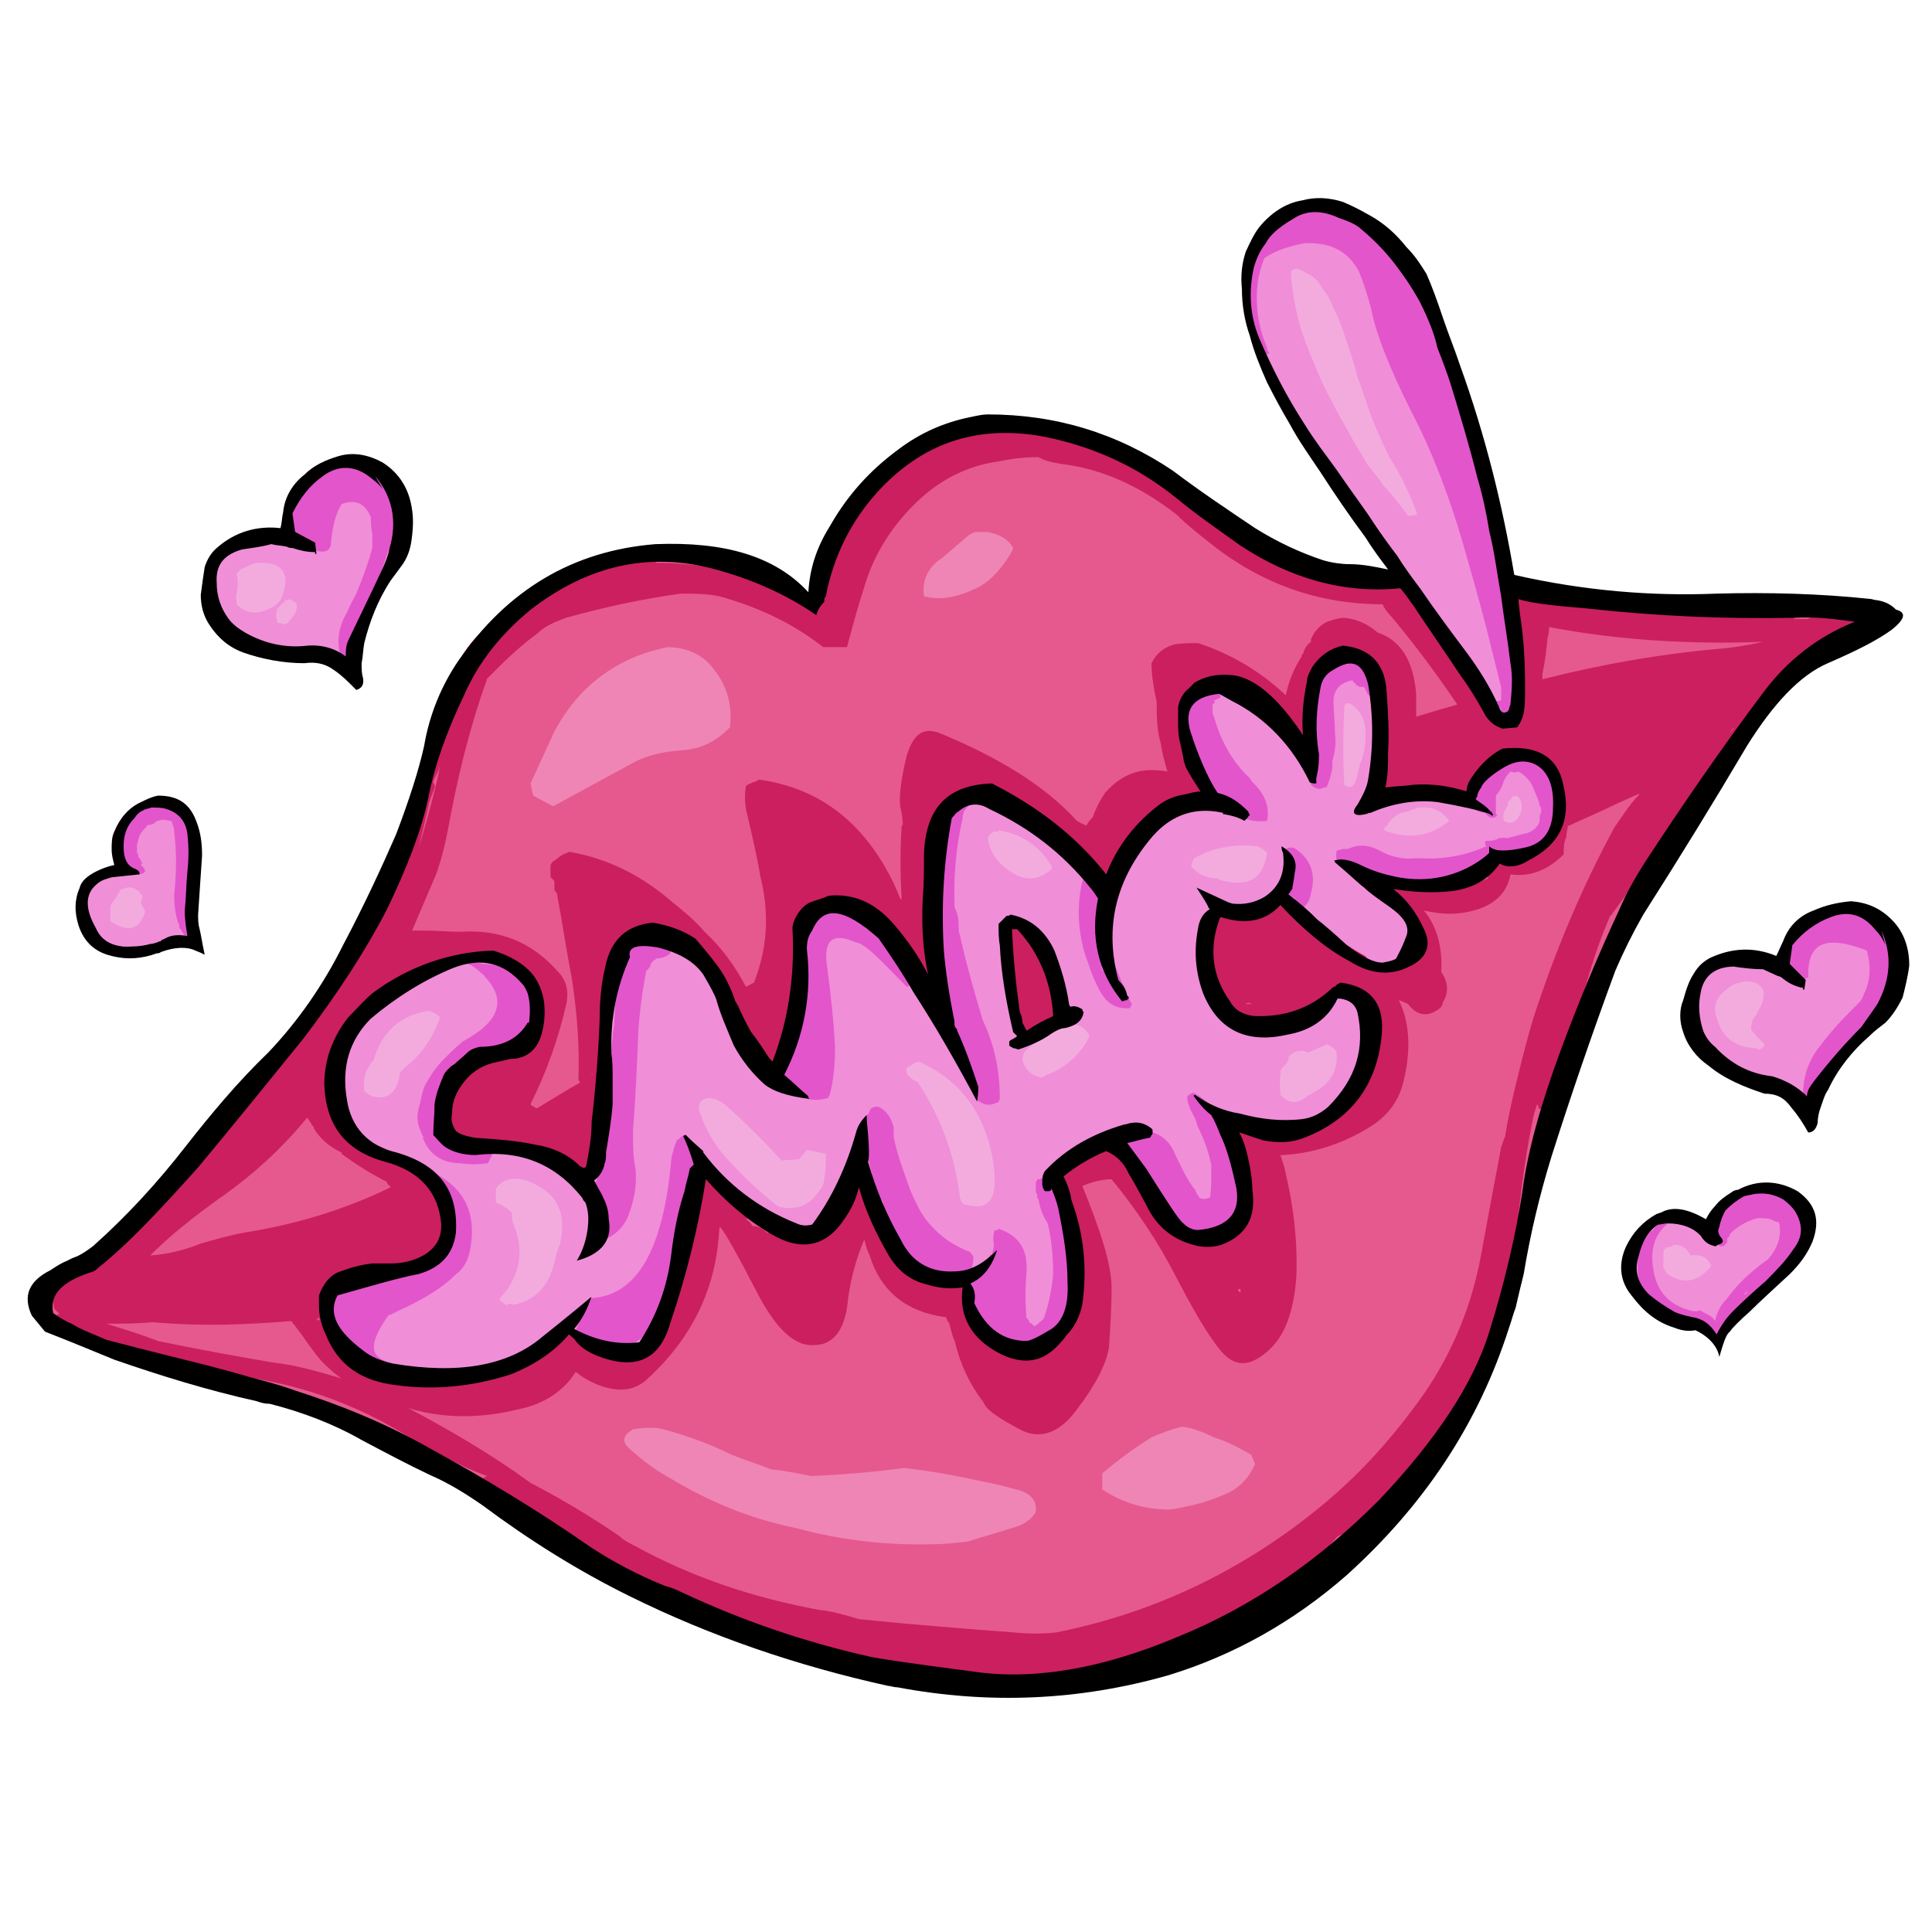 <?xml version="1.0" encoding="UTF-8"?>
<svg width="64" height="64" version="1.0" viewBox="0 0 48 48" xmlns="http://www.w3.org/2000/svg" zoomAndPan="magnify">
<defs>
<clipPath id="a">
<path d="m1 10h46v32.348h-46z"/>
</clipPath>
<clipPath id="c">
<path d="m42 22h5.508v6h-5.508z"/>
</clipPath>
<clipPath id="b">
<path d="m44 22h3.508v6h-3.508z"/>
</clipPath>
<clipPath id="d">
<path d="m0.488 4.879h47.02v37.469h-47.02z"/>
</clipPath>
<clipPath id="e">
<path d="m41 22h6.508v7h-6.508z"/>
</clipPath>
</defs>
<g clip-path="url(#a)">
<path d="m33.961 14.516c-0.43-0.164-0.859-0.266-1.324-0.398-0.758-0.168-1.453-0.5-2.113-0.996-0.594-0.465-1.223-0.93-1.883-1.328-0.098-0.102-0.199-0.168-0.297-0.266-0.133-0.066-0.23-0.102-0.332-0.133-0.066-0.066-0.164-0.133-0.23-0.199-0.066-0.066-0.133-0.133-0.164-0.199-0.199-0.168-0.465-0.266-0.727-0.332-0.793-0.133-1.621-0.199-2.414-0.199-0.66 0.164-1.285 0.496-1.848 0.961 0 0.035-0.035 0.035-0.066 0.035-0.332 0.164-0.594 0.398-0.793 0.664-0.23 0.266-0.398 0.531-0.527 0.828-0.102 0.199-0.199 0.332-0.332 0.5-0.066 0.199-0.164 0.398-0.23 0.598-0.133 0.332-0.23 0.633-0.297 0.965v0.098c-0.23-0.199-0.465-0.363-0.66-0.562-0.199-0.133-0.398-0.234-0.598-0.332-0.758-0.301-1.52-0.434-2.344-0.402-0.496 0.07-1.023 0.133-1.52 0.199-0.098 0.035-0.164 0.035-0.23 0.035-0.598 0.066-1.125 0.234-1.586 0.566-0.133 0.066-0.266 0.164-0.398 0.266-0.527 0.465-0.988 0.996-1.32 1.625-0.164 0.266-0.332 0.566-0.461 0.832v0.031 0.066 0.035c-0.035 0.031-0.035 0.066-0.066 0.066v0.031c0 0.035-0.035 0.102-0.035 0.168-0.031 0.031-0.031 0.098-0.066 0.168 0 0.031-0.031 0.098-0.066 0.133v0.031c0 0.066 0 0.102-0.031 0.168-0.066 0.031-0.066 0.098-0.066 0.164s-0.031 0.102-0.066 0.168v0.031c-0.031 0.133-0.066 0.266-0.133 0.398-0.031 0.133-0.098 0.266-0.133 0.367-0.031 0.066-0.031 0.098-0.031 0.133-0.098 0.23-0.164 0.43-0.266 0.664-0.195 0.531-0.43 1.094-0.594 1.625-0.098 0.301-0.199 0.566-0.297 0.867-0.164 0.266-0.332 0.531-0.43 0.863-0.031 0.066-0.066 0.164-0.098 0.23 0 0.133-0.066 0.234-0.102 0.332-0.262 0.301-0.527 0.633-0.824 0.93 0 0-0.035 0.035-0.066 0.066-0.332 0.5-0.727 0.965-1.125 1.43-0.129 0.168-0.262 0.301-0.43 0.434-0.363 0.297-0.66 0.629-0.891 1.027-0.43 0.664-0.891 1.328-1.387 1.926-0.035 0.035-0.066 0.066-0.098 0.102-0.301 0.266-0.562 0.531-0.828 0.832-0.031 0.031-0.098 0.066-0.133 0.066-0.328 0.133-0.594 0.266-0.859 0.465-0.031 0.031-0.098 0.066-0.164 0.066-0.328 0.133-0.594 0.363-0.793 0.664 0 0-0.031 0.031-0.031 0.066-0.035 0.164 0 0.332 0.098 0.496 0.164 0.199 0.363 0.332 0.562 0.398h0.066c0.031 0.035 0.098 0.102 0.133 0.102 0.492 0.164 0.957 0.297 1.484 0.363 0.102 0.035 0.23 0.035 0.332 0.102 0.328 0.098 0.66 0.199 0.988 0.266 0 0.031-0.031 0.031-0.062 0.031v0.066h0.031v0.035c0.031 0 0.031 0 0.066 0.031h0.031c0.066-0.066 0.168-0.066 0.297-0.031 0.562 0.133 1.125 0.301 1.688 0.465 0.031 0.066 0.098 0.098 0.199 0.133 0.363 0.066 0.727 0.199 1.09 0.367 0.793 0.332 1.551 0.73 2.277 1.129 0.102 0.066 0.164 0.098 0.23 0.133 0.727 0.332 1.453 0.664 2.148 1.027 0.496 0.266 0.992 0.566 1.453 0.965v0.031c0.066 0.102 0.164 0.203 0.266 0.27 0.262 0.164 0.496 0.297 0.758 0.465 0.133 0.098 0.266 0.199 0.398 0.297 1.09 0.699 2.246 1.129 3.5 1.328 0.297 0.066 0.562 0.133 0.828 0.199 0.363 0.133 0.758 0.234 1.156 0.332 0.43 0.102 0.891 0.234 1.32 0.332 0.793 0.234 1.586 0.398 2.379 0.531 0.727 0.102 1.453 0.035 2.113-0.164 1.059-0.301 2.082-0.598 3.074-0.93 0.23-0.066 0.43-0.168 0.625-0.234 0.133-0.066 0.234-0.133 0.332-0.164 0.461-0.266 0.926-0.531 1.355-0.797 0.23-0.133 0.43-0.301 0.594-0.465 0.199-0.234 0.395-0.465 0.562-0.699 0.098-0.133 0.195-0.234 0.328-0.367 0.695-0.629 1.324-1.328 1.883-2.09 0.066-0.066 0.102-0.133 0.168-0.168 0.43-0.629 0.793-1.262 1.09-1.895 0.164-0.199 0.262-0.398 0.297-0.664 0.066-0.066 0.098-0.098 0.098-0.199 0.035-0.164 0.035-0.332 0.066-0.496 0-0.199 0.035-0.465 0.066-0.699 0.031-0.828 0.164-1.625 0.395-2.391 0.199-0.766 0.398-1.562 0.598-2.359 0.066-0.266 0.133-0.531 0.23-0.797 0.031-0.035 0.031-0.098 0.066-0.168 0.133-0.199 0.23-0.398 0.328-0.629 0.133-0.332 0.266-0.664 0.398-1.031 0.098-0.199 0.199-0.398 0.328-0.598 0.199-0.23 0.332-0.496 0.43-0.797 0.168-0.266 0.332-0.531 0.531-0.828 0.262-0.434 0.559-0.867 0.859-1.297 0.195-0.332 0.395-0.664 0.559-0.996 0.363-0.633 0.727-1.23 1.125-1.859 0.031-0.168 0.098-0.332 0.199-0.5 0.031-0.066 0.066-0.133 0.098-0.168 0.098-0.23 0.266-0.465 0.461-0.664 0.266-0.23 0.562-0.398 0.895-0.43 0.23-0.199 0.496-0.367 0.758-0.531 0.066-0.035 0.168-0.102 0.266-0.102 0.266-0.066 0.496-0.164 0.66-0.332v-0.031c-0.266-0.301-0.594-0.398-1.023-0.332-0.098 0-0.199 0.031-0.297 0.031-0.035-0.031-0.066-0.066-0.133-0.066-0.461-0.031-0.891-0.031-1.355-0.066h-2.246c-0.691 0.035-1.355 0-1.98-0.098-0.168 0-0.332-0.035-0.496-0.066-0.102-0.102-0.266-0.199-0.465-0.266-0.164-0.035-0.363-0.102-0.527-0.168-0.133 0-0.266 0-0.43-0.031-0.164-0.035-0.262-0.102-0.328-0.168-0.133-0.031-0.234 0-0.363 0-0.363 0.102-0.762 0.102-1.156 0.066h-0.066c-0.629 0.168-1.258 0.234-1.883 0.199zm4.723 11.328 0.031 0.031h-0.031v-0.031zm-28.773-3.555v-0.035 0.035" fill="#e6598e"/>
</g>
<path d="m34.52 14.551v0.031c-0.461-0.164-0.891-0.23-1.387-0.297-1.156-0.066-2.144-0.5-2.938-1.332-0.367-0.332-0.73-0.664-1.125-0.93 0.031 0.035 0.098 0.066 0.164 0.102-0.133-0.102-0.297-0.168-0.43-0.266-0.098-0.035-0.164-0.066-0.262-0.133-0.266-0.133-0.531-0.266-0.793-0.434-0.531-0.266-1.059-0.43-1.586-0.562-0.465-0.066-0.926-0.199-1.355-0.367-0.562 0.234-1.125 0.465-1.617 0.766-1.586 0.828-2.578 2.156-2.941 3.953-1.223-0.766-2.543-1.098-3.965-1.098 0.035-0.035 0.066-0.098 0.098-0.133l-0.062-0.035c-0.102 0-0.199-0.031-0.266-0.031-0.926 0.102-1.785 0.398-2.578 0.797-0.031 0.035-0.098 0.066-0.133 0.102-0.492 0.266-0.922 0.598-1.285 0.93-0.266 0.23-0.496 0.496-0.629 0.797l0.395-0.199c-0.164 0.199-0.297 0.398-0.43 0.562-0.129 0.266-0.297 0.5-0.395 0.766-0.066 0.133-0.133 0.297-0.164 0.43 0 0.102-0.035 0.203-0.066 0.301-0.035 0.266-0.066 0.531-0.102 0.797h-0.066c-0.062 0.066-0.129 0.133-0.164 0.199-0.066 0.168-0.133 0.367-0.199 0.531 0.035 0.168 0 0.332-0.031 0.531-0.199 1.23-0.727 2.293-1.555 3.191-0.062 0.098-0.129 0.23-0.164 0.363-0.262 0.266-0.496 0.566-0.66 0.898-0.164 0.297-0.266 0.598-0.332 0.93-0.164 0.199-0.363 0.363-0.559 0.531-0.598 0.531-1.191 1.062-1.719 1.629 0 0.066-0.035 0.133-0.066 0.23-0.066 0.199-0.199 0.367-0.363 0.531-0.098 0.066-0.199 0.199-0.266 0.332-0.031 0.066-0.066 0.133-0.133 0.199-0.23 0.301-0.492 0.598-0.789 0.863-0.066 0.066-0.168 0.102-0.266 0.066h-0.035c-0.164 0.27-0.363 0.5-0.527 0.766-0.066 0.035-0.133 0.066-0.199 0.102-0.031 0.098-0.098 0.199-0.129 0.332-0.133 0.098-0.266 0.23-0.367 0.363-0.262 0.102-0.527 0.266-0.727 0.434-0.031 0.066-0.031 0.098-0.031 0.133 0 0.098 0 0.199 0.031 0.297l0.133 0.133h-0.066v0.066 0.066 0.066c0.066 0.035 0.133 0.066 0.168 0.066 0.031 0.035 0.066 0.035 0.098 0.066v0.035c0 0.031 0.031 0.066 0.066 0.066 0.164 0.066 0.328 0.133 0.496 0.164 0.992 0.566 2.047 0.832 3.137 0.863 0.066 0 0.133 0 0.164 0.035 1.719 0.168 3.273 0.699 4.727 1.629 0.594 0.332 1.188 0.664 1.816 0.895-0.031 0.035-0.066 0.035-0.098 0.066 0.066 0.133 0.195 0.234 0.297 0.332 0.859 0.566 1.719 1.098 2.609 1.629 0.527 0.266 1.059 0.566 1.586 0.797 0.262 0.133 0.496 0.234 0.758 0.301 0.199 0.066 0.398 0.133 0.598 0.199 0.461 0.23 0.922 0.465 1.418 0.695 1.52 0.633 3.074 0.965 4.691 0.93 1.156 0.133 2.312 0.066 3.469-0.164 0.629-0.168 1.223-0.332 1.816-0.5 1.586-0.562 2.906-1.492 4-2.789 1.453-0.531 2.375-1.496 2.84-2.922 0.031-0.035 0.066-0.066 0.098-0.102 0.496-0.664 0.828-1.43 1.023-2.258 0.266-0.531 0.398-1.062 0.43-1.66 0.102-1.199 0.234-2.328 0.465-3.457 0.031-0.133 0.066-0.23 0.098-0.332 0.035 0.035 0.035 0.066 0.035 0.102 0.066 0.031 0.098 0.031 0.129 0.066 0.102-0.035 0.168-0.066 0.234-0.168-0.066-0.031-0.102-0.098-0.066-0.164 0.297-0.93 0.594-1.895 0.891-2.824 0.164-0.598 0.363-1.164 0.594-1.695 0 0 0.035 0 0.035-0.031 0.691-0.965 1.453-1.895 2.246-2.793 0.328-0.363 0.629-0.73 0.926-1.094v-0.066c0.066-0.367 0.195-0.699 0.363-1.031 0.031-0.066 0.066-0.133 0.098-0.168 0.098-0.23 0.266-0.465 0.461-0.664 0.168-0.133 0.332-0.266 0.496-0.332 0.066-0.098 0.133-0.199 0.168-0.297 0.031-0.035 0.031-0.035 0.066-0.066 0.164-0.102 0.328-0.234 0.492-0.398 0.234-0.035 0.465-0.066 0.695-0.066 0.332-0.035 0.496-0.168 0.461-0.434 0-0.031-0.031-0.066-0.031-0.066-0.133-0.098-0.266-0.133-0.398-0.098h-0.062c-0.234 0.031-0.531 0.098-0.828 0.133-0.133 0.031-0.23 0.066-0.297 0.098h-0.031-0.301c0.035-0.031 0.066-0.098 0.102-0.133-0.066-0.066-0.102-0.098-0.133-0.133h-0.297c-1.32-0.031-2.609-0.066-3.934-0.133-0.594-0.031-1.188-0.098-1.781-0.199-0.102-0.031-0.199-0.031-0.266-0.031-0.066-0.066-0.098-0.102-0.164-0.168v0.035c-0.035 0-0.066 0-0.133 0.031 0 0-0.035 0-0.066 0.035 0 0 0 0.031 0.031 0.066-0.031 0-0.031-0.035-0.031-0.066-0.098-0.133-0.164-0.301-0.297-0.434v0.035c-0.066 0.031-0.133 0.066-0.199 0.066v0.133 0.43c-0.031 0.035-0.098 0.066-0.164 0.102 0.066 0 0.133 0.031 0.164 0.031-0.031 0.035-0.066 0.035-0.098 0.102 0.031 0.066 0.066 0.098 0.133 0.164 0.031 0.434 0.066 0.863 0.098 1.297 0.031 0 0.066 0.031 0.066 0.066 0.031 0 0.031 0.031 0.031 0.066v0.098c-0.031 0.102-0.031 0.168-0.066 0.234-0.062 0.031-0.164 0.066-0.262 0.098-0.102-0.199-0.266-0.398-0.465-0.531-0.066-0.066-0.129-0.133-0.195-0.23-0.598-0.73-1.258-1.363-2.016-1.895-0.035 0.035-0.066 0.035-0.102 0.035zm-0.164 0.465c0 0.031 0.035 0.066 0.066 0.133 0.629 0.73 1.223 1.527 1.785 2.356-0.363 0.102-0.695 0.199-1.023 0.301v-0.566c-0.066-0.797-0.363-1.328-0.961-1.527-0.23-0.199-0.496-0.332-0.824-0.363-0.098 0-0.23 0.031-0.332 0.066-0.23 0.066-0.395 0.23-0.496 0.465v0.066c-0.098 0.066-0.164 0.164-0.195 0.297-0.035 0-0.035 0.035-0.035 0.066-0.199 0.301-0.328 0.633-0.395 0.965-0.594-0.566-1.355-1.031-2.18-1.297-0.199 0-0.398 0-0.598 0.035-0.23 0.066-0.43 0.199-0.559 0.465 0 0.332 0.066 0.664 0.129 0.961 0 0.332 0 0.699 0.102 1.031 0.031 0.234 0.098 0.465 0.164 0.699-0.164-0.035-0.328-0.035-0.496-0.035-0.43 0.035-0.758 0.234-1.055 0.566-0.133 0.199-0.234 0.398-0.301 0.598-0.062 0.066-0.129 0.133-0.164 0.23 0-0.031 0-0.031-0.031-0.031-0.066-0.035-0.168-0.066-0.23-0.133-0.793-0.863-1.949-1.562-3.406-2.16-0.395-0.133-0.625 0.035-0.793 0.566-0.129 0.531-0.195 0.961-0.164 1.262 0.066 0.266 0.066 0.43 0.066 0.465-0.031 0-0.031 0.031-0.031 0.066-0.035 0.562-0.035 1.16 0 1.727 0 0.035 0 0.066 0.031 0.102-0.031-0.035-0.031-0.066-0.066-0.066-0.098-0.27-0.23-0.535-0.363-0.766-0.727-1.262-1.75-1.992-3.137-2.191-0.066 0.031-0.102 0.066-0.168 0.066-0.031 0.031-0.062 0.031-0.129 0.066l-0.035 0.031c-0.031 0.199-0.031 0.367 0 0.566 0.133 0.562 0.266 1.129 0.363 1.691 0.23 0.934 0.164 1.797-0.164 2.625-0.066 0.035-0.133 0.066-0.199 0.102-0.262-0.5-0.594-0.965-1.023-1.363-0.23-0.266-0.496-0.496-0.793-0.73-0.758-0.664-1.617-1.098-2.578-1.262-0.031 0.031-0.066 0.031-0.066 0.031-0.098 0.035-0.195 0.102-0.262 0.168-0.066 0.031-0.102 0.066-0.133 0.133v0.066 0.066 0.031 0.066 0.066c0.031 0.035 0.066 0.07 0.066 0.07 0.031 0.031 0.031 0.031 0.031 0.062v0.066 0.066 0.066l0.035 0.035c0.031 0.035 0.031 0.066 0.031 0.066 0.133 0.699 0.23 1.395 0.363 2.059 0.133 0.863 0.199 1.695 0.168 2.559 0.031 0.035 0.031 0.035 0.062 0.035-0.031 0-0.031 0-0.031 0.031-0.363 0.199-0.727 0.434-1.059 0.633-0.031 0-0.066-0.035-0.129-0.066l-0.035-0.035c0.398-0.797 0.695-1.629 0.891-2.492 0.066-0.332 0-0.598-0.23-0.828-0.625-0.699-1.418-1.031-2.379-0.965-0.328 0-0.625-0.031-0.957-0.031h-0.266c0.199-0.465 0.398-0.93 0.598-1.398 0.129-0.363 0.23-0.762 0.297-1.129 0.23-1.262 0.527-2.492 0.957-3.688v-0.031c0.395-0.398 0.793-0.797 1.254-1.129 0.199-0.199 0.465-0.301 0.727-0.398 0.961-0.266 1.887-0.465 2.844-0.598 0.328 0 0.625 0 0.957 0.066 0.957 0.266 1.816 0.664 2.578 1.262h0.594c0.133-0.5 0.266-0.996 0.43-1.496 0.23-0.797 0.691-1.527 1.32-2.125 0.594-0.566 1.289-0.898 2.047-0.996 0.301-0.066 0.629-0.102 0.961-0.102 0.164 0.102 0.363 0.133 0.559 0.168 1.094 0.133 2.016 0.598 2.875 1.262 0.266 0.266 0.562 0.496 0.859 0.73 1.258 0.996 2.676 1.496 4.262 1.496zm-4.691 2.289c0-0.031 0.035-0.066 0.066-0.098 0 0.031 0.035 0.066 0.066 0.066 0.461 0.43 1.023 0.664 1.652 0.695 0.031-0.031 0.066-0.062 0.098-0.133 0.035-0.031 0.035-0.098 0.035-0.164 0.133 0.098 0.23 0.199 0.328 0.297 0.035 0.301 0.102 0.602 0.199 0.898-0.629 0.234-1.223 0.465-1.852 0.664-0.062-0.297-0.195-0.598-0.328-0.895-0.102-0.266-0.23-0.535-0.297-0.801-0.035-0.164-0.035-0.332-0.035-0.496 0.035 0 0.035-0.035 0.066-0.035zm-3.699 3.356c0.098 0.066 0.23 0.168 0.363 0.234-1.121 0.398-2.215 0.863-3.269 1.359-0.035-0.031-0.035-0.062-0.035-0.098-0.031-0.434-0.031-0.832 0.066-1.262 0.066-0.301 0.168-0.633 0.297-0.93 0.035 0 0.066-0.035 0.066-0.066 0.035 0 0.035-0.035 0.066-0.066l0.035-0.035c0.328-0.133 0.625-0.133 0.922-0.031 0.234 0.098 0.43 0.164 0.664 0.23 0.066 0.102 0.164 0.168 0.262 0.234 0.168 0.164 0.363 0.297 0.562 0.43zm7.367-4.551c0.031 0.035 0.066 0.066 0.133 0.102 0 0.098 0.031 0.199 0.066 0.266 0.133 0.598 0.195 1.195 0.195 1.824-0.23 0.07-0.461 0.133-0.66 0.234-0.098 0-0.164 0.035-0.23 0.066 0.035-0.031 0.035-0.133 0.066-0.23-0.031 0-0.031-0.035-0.066-0.07-0.098-0.129-0.199-0.297-0.328-0.43 0-0.199 0-0.398 0.031-0.566 0.031-0.098 0.066-0.164 0.098-0.23 0.133-0.332 0.297-0.633 0.465-0.93 0 0 0.031-0.035 0.066-0.035h0.164zm-0.926 2.66v-0.035c0.035 0 0.035 0 0.066-0.031l0.035-0.035v-0.066c0.062 0.035 0.098 0.066 0.129 0.102-0.098 0-0.164 0.031-0.23 0.066zm2.973 3.852c0.297 0.066 0.598 0.102 0.895 0.066 0.758-0.098 1.156-0.434 1.254-0.965 0.43 0.066 0.891-0.066 1.32-0.496 0-0.133 0-0.301 0.066-0.434 0-0.098 0.035-0.199 0.035-0.266 0.43-0.199 0.824-0.363 1.223-0.562 0.164-0.066 0.363-0.168 0.527-0.234 0.031 0 0.031 0 0.066-0.031-0.164 0.164-0.297 0.332-0.43 0.531-0.066 0.098-0.164 0.23-0.23 0.332-0.828 1.527-1.488 3.121-2.016 4.75-0.168 0.562-0.297 1.094-0.43 1.629-0.102 0.43-0.199 0.863-0.266 1.293-0.031 0.066-0.066 0.168-0.098 0.266-0.164 0.863-0.332 1.762-0.496 2.66-0.23 1.262-0.695 2.391-1.387 3.418-0.793 1.133-1.688 2.129-2.777 2.992-1.914 1.527-4.062 2.523-6.406 2.988-0.332 0.035-0.695 0.035-1.023 0-1.289-0.098-2.578-0.199-3.867-0.332-0.332-0.098-0.66-0.199-0.992-0.23-1.617-0.301-3.137-0.797-4.59-1.598-0.133-0.066-0.266-0.133-0.363-0.23-0.727-0.5-1.453-0.93-2.215-1.328-0.957-0.699-1.98-1.297-3.039-1.859 0.859 0.266 1.785 0.266 2.742 0.031 0.66-0.133 1.125-0.465 1.422-0.93 0.195 0.164 0.395 0.266 0.66 0.363 0.43 0.133 0.758 0.102 1.055-0.129 1.156-1.031 1.785-2.293 1.852-3.82h0.031c0.133 0.164 0.43 0.695 0.895 1.594 0.461 0.895 0.926 1.359 1.418 1.328 0.465 0 0.73-0.332 0.828-0.93 0.066-0.664 0.23-1.23 0.43-1.695 0.031 0.133 0.066 0.266 0.133 0.398 0.262 0.863 0.891 1.395 1.848 1.527 0.035 0 0.035 0 0.066 0.035 0 0.066 0.035 0.066 0.066 0.133 0.035 0.133 0.066 0.297 0.133 0.43 0.133 0.566 0.363 1.062 0.695 1.496 0.031 0.035 0.031 0.066 0.062 0.102 0.066 0.133 0.363 0.332 0.859 0.598 0.496 0.266 0.992 0.098 1.422-0.5 0.461-0.598 0.727-1.129 0.793-1.527 0.031-0.465 0.066-0.965 0.066-1.496 0-0.562-0.266-1.395-0.727-2.523 0.23-0.102 0.496-0.168 0.727-0.168 0.629 0.766 1.156 1.562 1.586 2.394 0.43 0.828 0.793 1.461 1.121 1.859 0.332 0.398 0.695 0.43 1.156 0.031 0.43-0.363 0.66-0.961 0.727-1.859 0.035-0.863-0.066-1.727-0.262-2.559-0.035-0.199-0.102-0.363-0.133-0.465 0.758-0.031 1.52-0.266 2.215-0.695 0.426-0.266 0.691-0.598 0.824-1.062 0.199-0.766 0.199-1.496-0.098-2.094 0.098 0.031 0.164 0.066 0.23 0.098 0.23 0.301 0.496 0.332 0.793 0.102 0.031-0.035 0.066-0.066 0.066-0.133 0.164-0.266 0.133-0.531-0.035-0.766 0.035-0.598-0.098-1.129-0.43-1.527zm1.586-0.863v0.066c-0.164 0.066-0.328 0.133-0.461 0.164 0.133-0.066 0.297-0.129 0.461-0.23zm-2.344 1.23c0 0.031 0 0.066 0.031 0.066 0.035 0.066 0.066 0.098 0.102 0.133 0.098 0.199 0.164 0.363 0.195 0.562-0.031 0-0.066 0.035-0.098 0.035-0.031 0.031-0.098 0.066-0.133 0.098h-0.031c-0.266-0.199-0.531-0.398-0.828-0.496 0.266-0.133 0.531-0.266 0.762-0.398zm8.324-4.75c0.031 0 0.031-0.035 0.066-0.066 0-0.035 0.031-0.07 0.066-0.102-0.035 0.066-0.066 0.133-0.133 0.168zm0.859-2.293c-0.297 0.066-0.66 0.133-0.992 0.164-1.551 0.133-3.039 0.398-4.492 0.766v-0.133c0.066-0.301 0.098-0.598 0.133-0.93 0.031-0.066 0.031-0.168 0.031-0.234 1.75 0.332 3.535 0.434 5.32 0.367zm-12.688 9h-0.195c0.031 0 0.066-0.031 0.098-0.031s0.066 0.031 0.098 0.031zm-0.297 7.078v0.098l-0.066-0.066c0-0.031 0.035-0.031 0.066-0.031zm-20.184-11.961c0.031-0.164 0.098-0.332 0.164-0.496v-0.066c-0.031-0.035-0.031-0.066-0.031-0.066v-0.035c0.066-0.133 0.133-0.266 0.164-0.363-0.133 0.664-0.332 1.359-0.527 2.023 0.066-0.332 0.164-0.664 0.23-0.996zm8.059 10.398c-0.031-0.066-0.098-0.133-0.164-0.168 0.727-0.266 1.453-0.496 2.18-0.73 0.199-0.031 0.398-0.098 0.562-0.164v0.031c-0.23 0.066-0.363 0.234-0.43 0.465-0.031 0.066-0.066 0.168-0.098 0.266-0.496 0.234-1.09 0.402-1.688 0.469-0.098-0.102-0.164-0.133-0.297-0.168h-0.066zm4.133-1.629v0.102 0.598c-0.035 0.629 0.031 1.262 0.164 1.859-0.496-0.297-0.793-0.762-0.926-1.328-0.031-0.035-0.031-0.066-0.066-0.066-0.031-0.102-0.098-0.168-0.164-0.168 0.098-0.23 0.164-0.465 0.199-0.695 0.262-0.102 0.527-0.199 0.793-0.301zm-8.129-2.156h0.035l-0.035 0.031zm-8.656 3.953c-0.363 0.066-0.691 0.164-1.055 0.266-0.398 0.164-0.828 0.266-1.258 0.297 0.496-0.496 1.09-0.965 1.688-1.395 0.859-0.598 1.586-1.262 2.211-2.027 0.066 0.066 0.102 0.168 0.168 0.234v0.031c0.164 0.266 0.395 0.465 0.691 0.598v0.035c0.363 0.266 0.727 0.496 1.125 0.695 0 0.035 0 0.035 0.031 0.066 0 0 0.035 0.035 0.066 0.066-1.156 0.566-2.379 0.93-3.668 1.133zm-2.113 2.688c-0.43-0.164-0.859-0.297-1.289-0.43 0.363 0 0.727 0 1.125-0.035h0.066c1.121 0.102 2.246 0.066 3.402-0.031 0.133 0.164 0.262 0.332 0.395 0.531 0.168 0.23 0.332 0.465 0.531 0.629 0.098 0.102 0.23 0.203 0.328 0.266-0.562-0.164-1.121-0.332-1.719-0.398-0.957-0.164-1.883-0.332-2.84-0.531zm3.965-0.496s0-0.035-0.035-0.066h0.102zm13.414 7.973h-0.102 0.102" fill="#cb1f60"/>
<path d="m24.215 13.219-0.133 0.066c-0.199 0.168-0.43 0.367-0.66 0.566-0.363 0.234-0.527 0.566-0.465 0.965 0.398 0.098 0.793 0.031 1.223-0.168 0.266-0.098 0.531-0.332 0.727-0.598 0.102-0.133 0.199-0.266 0.266-0.434-0.133-0.23-0.332-0.332-0.629-0.398h-0.328" fill="#ef85b5"/>
<path d="m15.758 18.934c0.395-0.199 0.793-0.266 1.223-0.297 0.461-0.035 0.824-0.234 1.156-0.566 0.066-0.633-0.102-1.129-0.531-1.594-0.262-0.266-0.625-0.398-1.023-0.398-0.824 0.164-1.52 0.531-2.082 1.094-0.297 0.301-0.527 0.633-0.727 1-0.195 0.43-0.395 0.863-0.594 1.293l0.066 0.301 0.496 0.266 2.016-1.098" fill="#ef85b5"/>
<path d="m29.367 35.445c-0.266 0.066-0.527 0.164-0.758 0.266-0.43 0.266-0.828 0.562-1.223 0.895v0.398c0.496 0.332 1.055 0.5 1.684 0.5 0.266-0.035 0.527-0.102 0.793-0.168 0.23-0.066 0.461-0.164 0.695-0.266 0.297-0.164 0.492-0.398 0.625-0.695l-0.098-0.234c-0.297-0.164-0.594-0.332-0.926-0.43-0.266-0.133-0.527-0.234-0.793-0.266" fill="#ef85b5"/>
<path d="m25.371 37.039c-0.363-0.102-0.762-0.199-1.125-0.266-0.594-0.133-1.188-0.234-1.781-0.301-0.762 0.102-1.555 0.168-2.312 0.199-0.332-0.066-0.664-0.133-0.992-0.164-0.332-0.133-0.66-0.234-0.992-0.367-0.527-0.266-1.09-0.465-1.684-0.629-0.266-0.066-0.496-0.035-0.762 0l-0.133 0.098c-0.129 0.133-0.098 0.266 0.066 0.398 0.301 0.266 0.598 0.5 0.961 0.699 0.988 0.598 2.016 1.027 3.172 1.262 1.09 0.297 2.246 0.43 3.402 0.398 0.262 0 0.559-0.035 0.855-0.066 0.398-0.133 0.793-0.234 1.191-0.367 0.23-0.066 0.395-0.199 0.496-0.363 0.031-0.266-0.102-0.434-0.363-0.531" fill="#ef85b5"/>
<path d="m30.293 17.008c-0.363 0-0.629 0.199-0.727 0.531-0.066 0.23-0.066 0.465-0.035 0.699 0.066 0.23 0.102 0.496 0.199 0.762h0.035c0 0.133 0.031 0.199 0.098 0.266 0.031 0.035 0.066 0.066 0.066 0.102v0.031 0.035c0.066 0.098 0.133 0.199 0.199 0.297 0.031 0.066 0.066 0.133 0.098 0.168h-0.133c-0.199 0.031-0.395 0.098-0.562 0.199-0.066 0.031-0.098 0.098-0.164 0.133-0.098 0.031-0.199 0.031-0.266 0.098-0.062 0-0.129 0.035-0.164 0.102-0.43 0.266-0.758 0.629-0.992 1.027-0.195 0.301-0.328 0.598-0.43 0.934-0.031-0.035-0.031-0.035-0.031-0.066-0.266-0.234-0.496-0.465-0.727-0.734-0.098-0.098-0.164-0.199-0.266-0.297-0.164-0.234-0.363-0.434-0.594-0.633-0.562-0.465-1.188-0.762-1.914-0.863h-0.066c-0.102 0.035-0.234 0.102-0.332 0.199-0.066 0.066-0.098 0.133-0.164 0.199v0.102c-0.035 0.066-0.035 0.098-0.035 0.164v0.102c-0.066 0.297-0.098 0.598-0.098 0.93 0.031 0.598 0.066 1.195 0.031 1.793 0 0.465 0.066 0.898 0.168 1.328v0.066c0.031 0.133 0.031 0.234 0.066 0.367 0 0.066 0.031 0.164 0.098 0.23 0.031 0.266 0.098 0.531 0.199 0.797 0.098 0.234 0.164 0.469 0.23 0.699-0.098-0.168-0.199-0.367-0.297-0.531-0.297-0.5-0.594-0.996-0.926-1.496-0.066-0.164-0.133-0.363-0.23-0.562-0.066-0.168-0.164-0.332-0.266-0.5v-0.031l-0.031-0.035c0-0.031-0.035-0.066-0.035-0.066l-0.098-0.098v-0.035l-0.035-0.031v-0.035-0.031c-0.395-0.598-0.957-0.867-1.684-0.832-0.23 0-0.363 0.133-0.363 0.332-0.031 0.066-0.031 0.133-0.098 0.168-0.035 0.496-0.066 0.996-0.102 1.461-0.031 0.496-0.098 0.996-0.164 1.492-0.031 0.035-0.031 0.07-0.066 0.102v0.102 0.031c-0.031 0.035-0.066 0.066-0.066 0.133-0.031 0.035-0.031 0.066-0.031 0.098v0.035c-0.035 0.035-0.035 0.066-0.035 0.102 0 0.098 0 0.164-0.031 0.23-0.035 0-0.035 0-0.035 0.035 0 0-0.031 0-0.066 0.031v0.035l-0.031 0.031v0.035-0.035c-0.43-0.332-0.758-0.73-0.992-1.23-0.23-0.695-0.594-1.293-1.055-1.793-0.363-0.398-0.828-0.562-1.324-0.531-0.328 0-0.559 0.199-0.625 0.531-0.035 0.066-0.066 0.234-0.199 0.434-0.098 0.23-0.164 0.664-0.133 1.359 0 0.668 0 1.297 0.066 1.895-0.066 0.234-0.133 0.5-0.199 0.766-0.031 0.199-0.066 0.398-0.098 0.598-0.035 0-0.035 0.031-0.066 0.066v0.031c0 0.035 0 0.066-0.031 0.066 0 0.066-0.035 0.102 0 0.133-0.066 0.035-0.133 0.066-0.168 0.102v0.031 0.035c0 0.031-0.031 0.066-0.066 0.098 0 0.035-0.031 0.066-0.031 0.102-0.133-0.168-0.266-0.301-0.398-0.434-0.195-0.164-0.395-0.297-0.66-0.43-0.133-0.035-0.297-0.102-0.461-0.102-0.164-0.031-0.332-0.031-0.465-0.066-0.395 0-0.789-0.031-1.188-0.066-0.066-0.031-0.098-0.031-0.133-0.066-0.031 0-0.066-0.031-0.098-0.066-0.199-0.332-0.266-0.73-0.164-1.16 0.262-0.332 0.527-0.602 0.855-0.863 0.066-0.035 0.133-0.07 0.199-0.102 0.133-0.031 0.297-0.098 0.398-0.199 0.23 0.031 0.43-0.031 0.66-0.168l0.098-0.098c0.066 0 0.102-0.066 0.133-0.133 0.031-0.367 0-0.699-0.066-1.031-0.031-0.164-0.098-0.266-0.199-0.363-0.23-0.199-0.496-0.332-0.758-0.434-0.133 0-0.23 0-0.332 0.035-0.066-0.035-0.195-0.035-0.297 0-0.23 0.066-0.43 0.133-0.691 0.199-0.398 0.098-0.762 0.332-1.027 0.695-0.262 0.133-0.492 0.266-0.727 0.398-0.262 0.168-0.461 0.398-0.594 0.664v0.035 0.031 0.035c-0.066 0.066-0.098 0.133-0.133 0.234-0.031 0.262-0.066 0.562-0.066 0.828 0 0.301 0.035 0.566 0.133 0.832l0.035 0.031c0 0.035 0 0.035 0.031 0.035 0.098 0.199 0.266 0.363 0.465 0.43 0.492 0.199 0.957 0.434 1.418 0.699 0 0.031 0.035 0.066 0.066 0.098 0.066 0.035 0.098 0.102 0.164 0.168 0.066 0.098 0.133 0.164 0.168 0.266 0.031 0.066 0.031 0.098 0.066 0.133 0.062 0.098 0.098 0.23 0.164 0.332 0.031 0.164 0.098 0.297 0.199 0.398v0.066c0.031 0.035 0.031 0.066 0.066 0.102v0.031c-0.066 0.367-0.301 0.633-0.629 0.797-0.164 0.102-0.297 0.168-0.43 0.199-0.496 0.234-1.023 0.367-1.586 0.398-0.133 0.035-0.266 0.066-0.398 0.133-0.164 0.066-0.195 0.234-0.129 0.465 0.098 0.168 0.195 0.367 0.328 0.5 0.035 0.031 0.035 0.066 0.066 0.066h-0.066-0.031v0.031c0.133 0.133 0.297 0.234 0.461 0.332 0.164 0.133 0.332 0.266 0.496 0.367h0.031c0.066 0.098 0.168 0.133 0.301 0.164 0.129 0.066 0.297 0.102 0.426 0.102 1.094 0.133 2.082-0.102 2.977-0.598 0.098-0.066 0.195-0.102 0.297-0.168 0.262-0.133 0.527-0.297 0.727-0.465 0.328 0.367 0.727 0.566 1.188 0.598 0.168 0.035 0.297 0 0.465-0.031 0.23-0.133 0.43-0.332 0.496-0.598 0.098-0.168 0.164-0.332 0.23-0.5 0.23-0.797 0.461-1.559 0.727-2.324 0.098-0.398 0.199-0.797 0.262-1.195 0.066 0.031 0.102 0.066 0.133 0.133 0.168 0.164 0.332 0.363 0.531 0.531 0.195 0.164 0.395 0.332 0.594 0.496 0.262 0.199 0.562 0.336 0.891 0.367 0.035 0.031 0.102 0.031 0.164 0.031-0.031 0-0.062 0.035-0.098 0.035 0 0.035 0 0.035-0.031 0.035v0.066c0.195 0.164 0.363 0.164 0.527-0.035v-0.031c0-0.035 0-0.07-0.035-0.07l0.035-0.031c0.297-0.102 0.562-0.332 0.727-0.699 0-0.031 0.031-0.031 0.031-0.031 0.066-0.102 0.102-0.199 0.133-0.332 0.066-0.168 0.133-0.332 0.23-0.5 0.035-0.133 0.066-0.23 0.133-0.332 0 0.133 0.035 0.266 0.066 0.434 0.035 0.363 0.164 0.73 0.332 1.094 0.066 0.234 0.164 0.434 0.328 0.602 0.168 0.398 0.465 0.695 0.859 0.895 0.332 0.133 0.66 0.199 0.992 0.168v0.066 0.363c0.031 0.035 0.066 0.035 0.066 0.066 0.031 0.066 0.031 0.102 0.031 0.133 0 0.035 0 0.066 0.035 0.066 0.031 0.102 0.066 0.133 0.133 0.199v0.035 0.031l0.031 0.035v0.031 0.035c-0.031 0.031-0.031 0.031-0.031 0.066v0.031 0.035c0.164 0.199 0.395 0.363 0.66 0.496 0.199 0.102 0.395 0.102 0.594 0.066 0.363-0.066 0.629-0.266 0.793-0.562 0.133-0.234 0.199-0.465 0.199-0.73 0-0.797-0.133-1.562-0.332-2.293 0-0.066 0-0.102-0.031-0.133-0.035-0.199-0.066-0.398-0.102-0.598 0.035-0.035 0.066-0.066 0.102-0.102 0.098-0.164 0.23-0.297 0.395-0.398 0.332-0.23 0.66-0.43 1.023-0.562v0.066c-0.031 0.031-0.031 0.066 0 0.098 0.43 0.566 0.895 1.129 1.355 1.727 0.066 0.035 0.098 0.102 0.133 0.199 0.23 0.434 0.594 0.633 1.09 0.566 0 0 0.031 0 0.066-0.031 0.297-0.199 0.461-0.5 0.461-0.898-0.031-0.598-0.164-1.164-0.43-1.727-0.098-0.168-0.164-0.332-0.195-0.5 0.164 0.133 0.395 0.199 0.625 0.234 0.531 0.199 1.059 0.297 1.652 0.266h0.066c0.66-0.398 1.09-0.965 1.289-1.727 0-0.035 0.031-0.07 0.031-0.07 0.035-0.031 0.035-0.062 0.035-0.098l0.031-0.031s0.035-0.035 0.035-0.07c0 0 0-0.031 0.031-0.062 0.102-0.402 0.035-0.734-0.23-1.031 0-0.035-0.031-0.066-0.066-0.102-0.031-0.031-0.066-0.066-0.098-0.066-0.199-0.098-0.363-0.098-0.496 0.035-0.594 0.629-1.32 0.828-2.215 0.629-0.031-0.031-0.066-0.066-0.164-0.066-0.035-0.066-0.098-0.098-0.199-0.098-0.031-0.035-0.066-0.035-0.133-0.066 0-0.102-0.066-0.199-0.164-0.266v-0.035c-0.133-0.465-0.199-0.93-0.199-1.426-0.031 0-0.066 0.031-0.066 0.031 0.035-0.332 0.133-0.695 0.266-1.027 0.496 0.199 0.992 0.133 1.488-0.168 0.031-0.066 0.098-0.133 0.164-0.199 0.031 0.035 0.066 0.066 0.066 0.098 0.031 0 0.066 0.035 0.066 0.07 0.625 0.531 1.254 1.027 1.98 1.426 0.066 0.102 0.164 0.133 0.266 0.168 0.395 0.164 0.629 0.031 0.758-0.367 0.066-0.199 0.066-0.398 0-0.598-0.031-0.199-0.129-0.398-0.328-0.562-0.23-0.234-0.496-0.469-0.762-0.668 0.133 0 0.266 0.035 0.398 0.035 0.23 0 0.461 0.031 0.691 0.066 0.629 0.133 1.223 0.098 1.816-0.102v-0.031c0.102-0.168 0.168-0.332 0.234-0.5 0.066-0.031 0.133-0.031 0.195 0 0.168 0.035 0.332 0.035 0.496-0.031 0.133-0.066 0.23-0.102 0.332-0.102h0.031c0.035 0.035 0.066 0.066 0.102 0.066 0.262-0.133 0.43-0.363 0.461-0.695 0.035-0.234 0.035-0.5 0-0.73-0.098-0.566-0.395-0.832-0.926-0.832-0.066 0-0.133 0.035-0.164 0.035-0.098 0.031-0.164 0.031-0.23 0.066-0.398 0.23-0.629 0.562-0.629 1.027-0.098-0.066-0.199-0.098-0.328-0.098-0.598-0.035-1.156-0.035-1.754-0.035-0.23 0.035-0.461 0.102-0.691 0.168 0.031-0.102 0.066-0.199 0.031-0.332 0.066-0.066 0.102-0.168 0.102-0.234 0.23-0.797 0.297-1.594 0.23-2.457-0.066-0.434-0.297-0.633-0.695-0.664-0.328 0-0.562 0.098-0.727 0.363 0 0 0 0.035-0.031 0.066 0 0.035-0.035 0.066-0.035 0.066v0.066c-0.031 0.066-0.031 0.102-0.066 0.133 0 0.133-0.066 0.234-0.098 0.301-0.035 0.098-0.035 0.199-0.035 0.297 0 0.402 0 0.797 0.035 1.199-0.363-0.566-0.793-1.031-1.289-1.398-0.328-0.23-0.66-0.363-1.023-0.43zm-5.387 6.211v-0.031-0.199l0.035-0.035c0-0.031 0-0.066 0.031-0.098 0.199 0 0.398 0.066 0.598 0.164 0.461 0.598 0.789 1.262 0.922 1.992v0.035c0.035 0.098 0.066 0.199 0.035 0.297l-0.035 0.035c-0.363 0.266-0.727 0.363-1.156 0.398-0.031-0.133-0.031-0.234-0.098-0.332v-0.035c-0.164-0.73-0.266-1.461-0.332-2.191zm2.875 4.852c-0.031 0-0.031 0-0.031-0.035h0.031v0.035" fill="#f08ed8"/>
<g clip-path="url(#c)">
<path d="m45.984 22.656h-0.031c-0.133 0-0.234 0.031-0.363 0.066-0.695 0.23-1.156 0.695-1.289 1.426-0.035-0.031-0.066-0.066-0.133-0.098-0.066 0-0.133-0.035-0.199-0.035h-0.957c0-0.031 0-0.031-0.035-0.031 0-0.035 0-0.035-0.031-0.035 0 0-0.031 0-0.066-0.031-0.066 0.031-0.133 0.031-0.164 0.098-0.199 0.102-0.363 0.266-0.496 0.434-0.066 0.133-0.066 0.297-0.066 0.43-0.031 0.301 0.031 0.598 0.133 0.863 0.133 0.434 0.363 0.766 0.793 0.934 0 0.031 0.031 0.031 0.066 0.031 0.559 0.133 1.09 0.332 1.551 0.633v0.031s0 0.035 0.035 0.035l0.031 0.031s0.035 0 0.035 0.035c0.031 0.031 0.066 0.098 0.098 0.133 0.031 0.031 0.066 0.066 0.098 0.066 0.168-0.035 0.199-0.168 0.133-0.301-0.031-0.098-0.031-0.199-0.031-0.297 0.031-0.035 0.031-0.066 0.031-0.102 0.035-0.031 0.035-0.066 0.035-0.066v-0.031l0.031-0.035c0.035-0.031 0.066-0.066 0.098-0.133 0 0 0-0.031 0.035-0.066 0.066-0.035 0.133-0.098 0.199-0.164 0.031 0 0.066-0.035 0.098-0.07 0.332-0.395 0.629-0.797 0.859-1.227 0.066 0.031 0.098 0.031 0.133 0.031 0.031-0.031 0.066-0.031 0.066-0.066 0.098-0.164 0.164-0.332 0.195-0.465 0.035-0.031 0.035-0.031 0.066-0.066 0.102-0.266 0.133-0.496 0.133-0.797-0.031-0.332-0.133-0.562-0.363-0.73-0.164-0.23-0.395-0.398-0.727-0.43" fill="#f08ed8"/>
</g>
<path d="m5.383 14.051c-0.066 0.301-0.133 0.633-0.098 0.965 0 0.098 0 0.199 0.031 0.332 0.133 0.332 0.363 0.598 0.727 0.73h0.102c0.727 0.066 1.453 0.133 2.144 0.199 0.066 0.066 0.133 0.133 0.168 0.199l0.098 0.098v0.035c0.035 0.031 0.066 0.031 0.066 0.066 0.066 0.031 0.098 0.031 0.133-0.035 0.066-0.098 0.098-0.266 0.098-0.398 0-0.598 0.133-1.129 0.43-1.66 0.035 0 0.035 0 0.035-0.031l0.031-0.035v-0.031c0.035 0 0.035 0 0.035-0.035v-0.031-0.035c0.129-0.199 0.262-0.434 0.363-0.699 0.062-0.199 0.098-0.398 0.062-0.664 0-0.199 0-0.398-0.031-0.629-0.098-0.434-0.363-0.73-0.824-0.832-0.199 0-0.398 0.035-0.562 0.102h-0.035c0 0.031-0.031 0.031-0.031 0.031-0.133 0.066-0.266 0.102-0.363 0.168-0.23 0.098-0.398 0.199-0.527 0.363v0.066 0.035c0 0.031 0 0.031-0.035 0.031-0.133 0.168-0.199 0.367-0.164 0.598 0 0.133 0 0.266 0.031 0.434-0.297-0.066-0.594-0.066-0.926-0.035-0.262 0.102-0.527 0.266-0.793 0.465-0.062 0.07-0.129 0.133-0.164 0.234" fill="#f08ed8"/>
<path d="m3.863 19.965c-0.066 0-0.133 0.031-0.199 0.031-0.164 0.035-0.297 0.102-0.426 0.168-0.301 0.266-0.398 0.598-0.301 0.996 0.035 0.066 0.066 0.133 0.066 0.164 0.035 0.066 0.035 0.133 0.066 0.199 0 0.066 0.066 0.133 0.102 0.234h-0.102c-0.031 0-0.031 0-0.031-0.035-0.066-0.031-0.168-0.066-0.297-0.066 0 0-0.035 0-0.066 0.035-0.23 0.066-0.363 0.199-0.43 0.398-0.102 0.234-0.102 0.465-0.035 0.73h0.035c0 0.133 0.066 0.199 0.133 0.301-0.035 0.199 0.031 0.332 0.23 0.398 0.527 0.23 1.055 0.199 1.586-0.066 0.066-0.035 0.133-0.035 0.164-0.035 0.199 0.066 0.332 0 0.332-0.164l0.031-0.035c0-0.031 0-0.031 0.035-0.031 0-0.066 0-0.133-0.035-0.199-0.031-0.035-0.031-0.102-0.066-0.203 0-0.195 0-0.43-0.031-0.664 0.066-0.496 0.098-0.996 0.098-1.461 0.035-0.297-0.066-0.465-0.297-0.531-0.133-0.098-0.332-0.164-0.562-0.164" fill="#f08ed8"/>
<path d="m44.598 31.125c0.164-0.266 0.266-0.531 0.23-0.863-0.031-0.066-0.031-0.133-0.066-0.199-0.199-0.367-0.527-0.531-0.992-0.5-0.129 0.066-0.262 0.133-0.43 0.168-0.031 0-0.098 0.031-0.129 0.031-0.398 0.199-0.598 0.5-0.562 0.934-0.035-0.035-0.035-0.066-0.066-0.066-0.031-0.035-0.066-0.066-0.133-0.066 0-0.035-0.031-0.035-0.031-0.066 0-0.133-0.066-0.203-0.234-0.234-0.23-0.035-0.461-0.035-0.691-0.035-0.164-0.031-0.297 0.035-0.43 0.137-0.098 0.133-0.199 0.266-0.332 0.363-0.23 0.266-0.297 0.598-0.195 0.93 0 0.035 0.031 0.035 0.066 0.066 0 0 0.031 0 0.062 0.035 0.332 0.664 0.859 0.961 1.586 0.996v0.031c0.035 0 0.035 0.035 0.035 0.035h0.031v0.031 0.066 0.066h0.035c0.031 0.066 0.098 0.133 0.164 0.168 0.035 0.031 0.066 0.031 0.066 0.031 0.164-0.031 0.297-0.133 0.395-0.297 0.066-0.066 0.168-0.168 0.266-0.234 0.594-0.398 1.023-0.895 1.355-1.527" fill="#f08ed8"/>
<path d="m31.25 6.379c-0.066 0.164-0.098 0.332-0.098 0.496-0.066 0.234-0.102 0.465-0.102 0.73 0 0.301 0.035 0.598 0.066 0.898v0.031c0.035 0.035 0.066 0.102 0.066 0.168 0.035 0 0.035 0.031 0.035 0.098 0.031 0.066 0.066 0.133 0.133 0.168 0.098 0.133 0.164 0.266 0.164 0.43 0 0 0 0.066 0.031 0.066 0 0.035 0.035 0.066 0.035 0.102v0.031l0.031 0.035v0.031c0.066 0.07 0.133 0.133 0.199 0.203 0.098 0.164 0.23 0.297 0.363 0.43v0.031 0.035 0.035c0.031 0.031 0.031 0.031 0.031 0.066h0.035v0.031c0.031 0 0.031 0 0.031 0.035v0.031c0.133 0.234 0.332 0.5 0.496 0.73 0.199 0.199 0.363 0.465 0.496 0.73 0.133 0.234 0.266 0.367 0.461 0.434 0.199 0.332 0.398 0.664 0.598 1.027v0.035c0.031 0.035 0.031 0.066 0.066 0.098 0.031 0.035 0.098 0.102 0.164 0.199 0.031 0.168 0.133 0.332 0.266 0.469 0.363 0.398 0.758 0.828 1.09 1.262 0.098 0.098 0.164 0.199 0.195 0.297 0.199 0.367 0.43 0.699 0.727 1.031h-0.031v0.066c0.031 0.031 0.066 0.066 0.066 0.098 0.031 0.035 0.031 0.102 0.031 0.133 0 0.035 0.035 0.066 0.035 0.066 0.098 0.168 0.164 0.301 0.199 0.434 0.23 0.199 0.395 0.164 0.594-0.066 0-0.133 0-0.234-0.035-0.332v-0.035c0.066-0.43 0.035-0.863-0.066-1.328-0.098-0.332-0.164-0.695-0.195-1.027-0.133-0.664-0.266-1.328-0.43-1.961-0.102-0.531-0.234-1.031-0.363-1.527 0-0.035-0.035-0.066-0.035-0.102-0.031 0-0.031-0.066 0-0.133-0.066-0.164-0.098-0.297-0.133-0.465-0.031-0.164-0.098-0.332-0.129-0.496-0.102-0.402-0.199-0.832-0.332-1.23-0.266-0.797-0.629-1.496-1.125-2.16-0.23-0.332-0.527-0.664-0.824-0.965-0.395-0.332-0.793-0.562-1.289-0.629-0.23-0.035-0.43 0-0.629 0.133-0.297 0.164-0.492 0.367-0.625 0.664-0.102 0.133-0.199 0.234-0.266 0.367zm3.469 7.238v0.035-0.035zm0.629 0.867h-0.035 0.035" fill="#f08ed8"/>
<path d="m32.207 6.676c-0.066 0-0.098 0.035-0.129 0.066 0 0.133 0 0.266 0.031 0.398 0.031 0.301 0.098 0.598 0.164 0.863 0.102 0.367 0.234 0.699 0.363 0.996 0.133 0.332 0.266 0.633 0.43 0.934 0.168 0.332 0.363 0.664 0.562 1.027 0.098 0.168 0.23 0.367 0.332 0.566 0.129 0.164 0.297 0.363 0.43 0.562 0.23 0.234 0.43 0.5 0.594 0.73l0.23-0.031c-0.164-0.465-0.395-0.965-0.695-1.43-0.164-0.332-0.297-0.629-0.43-0.961-0.129-0.332-0.23-0.699-0.363-1.031-0.098-0.398-0.23-0.766-0.363-1.164-0.062-0.164-0.129-0.363-0.23-0.531-0.066-0.199-0.164-0.363-0.297-0.531-0.066-0.133-0.164-0.23-0.266-0.297-0.129-0.066-0.23-0.133-0.363-0.168" fill="#f3abde"/>
<path d="m31.879 5.547c-0.102-0.035-0.199 0.035-0.297 0.098-0.066 0.102-0.102 0.168-0.168 0.234 0 0.035-0.031 0.035-0.031 0.035-0.23 0.23-0.363 0.531-0.395 0.863 0.031-0.066 0.062-0.102 0.129-0.133-0.164 0.73-0.098 1.426 0.234 2.09 0 0.035 0 0.035 0.031 0.066h0.031 0.102v-0.031c0.031 0 0.031 0 0-0.035 0 0-0.035-0.031-0.035-0.066v-0.031c-0.129-0.301-0.195-0.566-0.23-0.832-0.066-0.531 0-0.996 0.164-1.395 0.301-0.199 0.629-0.297 0.992-0.367 0.66-0.031 1.09 0.203 1.355 0.699 0.098 0.234 0.199 0.531 0.297 0.898 0.133 0.695 0.496 1.559 0.992 2.559 0.527 0.996 0.988 2.191 1.387 3.617 0.23 0.801 0.461 1.629 0.66 2.461 0.066 0.266 0.133 0.531 0.199 0.797v0.266 0.066c-0.035 0-0.102 0-0.133 0.031h-0.031v0.035c0.062 0.031 0.098 0.098 0.164 0.133l-0.035 0.164c0.066 0.066 0.102 0.102 0.168 0.137h0.066c0.031 0 0.062 0 0.098-0.035v-0.035c0.031-0.031 0.031-0.066 0.031-0.066v-0.098c-0.031-0.035-0.066-0.102-0.066-0.133 0.168-0.531 0.234-1.062 0.168-1.66-0.102-0.766-0.23-1.527-0.43-2.262-0.332-1.395-0.695-2.789-1.125-4.117-0.133-0.5-0.328-0.93-0.496-1.363-0.129-0.266-0.262-0.496-0.395-0.695-0.133-0.199-0.23-0.367-0.363-0.531 0.031 0.066 0.098 0.098 0.164 0.133 0-0.035 0.035-0.066 0.035-0.066 0-0.035 0-0.035-0.035-0.066-0.363-0.73-0.926-1.23-1.684-1.531h-0.164c-0.168-0.066-0.332-0.098-0.465-0.133-0.133 0-0.23 0-0.328 0.035-0.102 0.031-0.168 0.066-0.266 0.098-0.098 0.035-0.199 0.102-0.297 0.168" fill="#e355cb"/>
<path d="m29.766 17.207c-0.035 0.031-0.066 0.066-0.102 0.098-0.164 0.168-0.23 0.398-0.164 0.664 0 0.07 0.031 0.102 0.031 0.133v0.234c0.035 0.035 0.035 0.066 0.066 0.098 0 0.07 0 0.102 0.035 0.168 0 0.035 0.031 0.066 0.066 0.102v0.098c0.066 0.066 0.066 0.102 0.098 0.168 0 0.133 0.066 0.266 0.133 0.363 0 0.035 0 0.066 0.031 0.102 0 0.031 0.035 0.066 0.066 0.098v0.035 0.031c0.102 0.199 0.297 0.367 0.531 0.5 0.062 0 0.098 0.031 0.129 0.066 0.199 0.199 0.465 0.266 0.793 0.23 0.066-0.332-0.031-0.629-0.328-0.93-0.035-0.031-0.066-0.066-0.102-0.133-0.461-0.43-0.727-0.961-0.891-1.527-0.031-0.066-0.031-0.102-0.031-0.133v-0.168l0.066-0.066-0.035-0.031c0.066-0.035 0.098-0.035 0.133-0.066 0.031 0 0.031 0 0.031-0.035v-0.066c0.035-0.031 0.035-0.098 0.035-0.164l-0.035-0.035c-0.031-0.031-0.098-0.066-0.164-0.066 0 0.035-0.031 0.035-0.066 0.035-0.066 0.031-0.098 0.031-0.133 0.066-0.031 0.031-0.066 0.066-0.066 0.098h-0.066c0 0.035-0.031 0.035-0.062 0.035" fill="#e355cb"/>
<path d="m24.246 19.863c-0.066-0.066-0.098-0.098-0.199-0.066 0 0-0.031 0.035-0.062 0.035h-0.035c-0.031 0-0.066 0-0.098 0.031-0.035 0.066-0.066 0.133-0.102 0.234-0.031 0-0.031 0-0.031 0.031l-0.035 0.066c0 0.035-0.031 0.102-0.062 0.133-0.102 0.301-0.168 0.598-0.234 0.898l-0.031 0.332c-0.035 0.363 0 0.73 0.031 1.098v0.297c-0.066 0.367-0.098 0.699-0.098 1.062 0 0.332 0.031 0.633 0.098 0.898v0.098c0.035 0.066 0.035 0.133 0.035 0.234l0.066 0.066c0 0.031 0 0.031 0.031 0.031 0.066 0.133 0.133 0.234 0.164 0.398v0.035c0.035 0 0.035 0.031 0.066 0.031v0.066c0.035 0.066 0.035 0.102 0.066 0.137v0.062c0.035 0.035 0.035 0.07 0.066 0.102v0.035c0.066 0.332 0.199 0.664 0.332 0.996v0.066c0.164 0.164 0.328 0.23 0.527 0.133 0.066 0 0.098-0.066 0.098-0.133 0-0.668-0.129-1.297-0.426-1.93-0.199-0.664-0.398-1.359-0.562-2.09-0.035-0.102-0.035-0.199-0.035-0.301 0-0.133-0.031-0.266-0.098-0.398-0.035-0.73 0.031-1.496 0.199-2.227v-0.031c0-0.035 0.031-0.102 0.031-0.133 0.098-0.133 0.164-0.199 0.297-0.266v-0.035" fill="#e355cb"/>
<path d="m24.578 20.762c-0.035 0.031-0.035 0.031-0.035 0.066 0.035 0.266 0.168 0.531 0.43 0.73 0.398 0.332 0.793 0.363 1.156 0.031v-0.066c-0.297-0.496-0.727-0.797-1.32-0.895v0.031h-0.098c-0.035 0-0.066 0.035-0.066 0.035-0.035 0.031-0.066 0.031-0.066 0.066" fill="#f3abde"/>
<path d="m27.188 21.891c-0.035-0.066-0.066-0.102-0.164-0.102 0 0.035-0.035 0.035-0.066 0.035-0.035 0-0.035 0-0.035 0.035l-0.031 0.031c-0.164 0.699-0.102 1.43 0.164 2.094 0.066 0.23 0.164 0.43 0.266 0.629 0.164 0.301 0.395 0.465 0.758 0.434v-0.035l0.035-0.031v-0.035s0-0.031-0.035-0.066c-0.133-0.297-0.262-0.598-0.395-0.93-0.066-0.031-0.102-0.066-0.102-0.133-0.129-0.562-0.195-1.129-0.195-1.727 0-0.035 0-0.035-0.035-0.035-0.066-0.066-0.133-0.066-0.199 0 0.035-0.031 0.035-0.066 0.035-0.066v-0.066zm0.164 2.125h0.035c0 0.035 0.031 0.066 0.031 0.102h-0.031c0-0.035 0-0.066-0.035-0.102" fill="#e355cb"/>
<path d="m29.664 21.324c-0.031 0.066-0.031 0.102-0.066 0.133v0.066c0.168 0.199 0.363 0.301 0.66 0.301l0.035 0.035c0.695 0.195 1.09 0 1.188-0.668l-0.031-0.031c-0.066-0.066-0.133-0.102-0.199-0.133-0.594-0.066-1.121 0.031-1.586 0.297" fill="#f3abde"/>
<path d="m34.125 17.273c0-0.066 0.031-0.102 0.031-0.133-0.031-0.168-0.066-0.301-0.098-0.465h-0.031c-0.133-0.133-0.266-0.234-0.43-0.234h-0.035c-0.066 0.035-0.066 0.035-0.066 0.066-0.133-0.031-0.23-0.031-0.363 0 0 0-0.031 0-0.031 0.035h-0.035l-0.031 0.031c-0.066 0.035-0.102 0.102-0.133 0.133h-0.031v0.035c0 0.031 0 0.031-0.035 0.031 0 0.035-0.031 0.035-0.031 0.066v0.035 0.031c-0.035 0-0.035 0.035-0.066 0.066-0.133 0.266-0.168 0.598-0.133 0.934v0.031c0.031 0 0.031 0.031 0.031 0.066l0.035 0.035v0.164c0 0.332 0.031 0.664 0.066 1.031-0.035 0-0.066 0.031-0.066 0.066-0.066 0.031-0.102 0.133-0.102 0.199l0.035 0.031c0.066 0.066 0.199 0.102 0.297 0.035h0.031c0.035 0 0.035 0 0.035-0.035 0.066-0.133 0.098-0.297 0.133-0.43v-0.199c0.066-0.199 0.098-0.434 0.066-0.664 0-0.27-0.035-0.5-0.035-0.734-0.031-0.332 0.133-0.531 0.465-0.598 0.031 0.035 0.031 0.066 0.066 0.066 0.031 0.035 0.031 0.066 0.062 0.066 0.035 0.035 0.102 0.035 0.168 0.035 0.031 0.066 0.066 0.133 0.098 0.199 0 0 0.035 0 0.066 0.031 0-0.031 0-0.031 0.031-0.031h0.035" fill="#e355cb"/>
<path d="m37.363 18.734c-0.066 0-0.133 0.035-0.199 0.066-0.43 0.332-0.594 0.766-0.496 1.328 0.066 0.035 0.164 0.066 0.23 0.066 0.102 0.133 0.199 0.168 0.297 0.066-0.031-0.031-0.031-0.066-0.031-0.066v-0.031-0.301-0.098c0.098-0.102 0.164-0.234 0.199-0.367 0.031-0.066 0.098-0.164 0.164-0.23 0.066 0.031 0.133 0.031 0.199 0 0.164 0.098 0.297 0.23 0.363 0.398 0.066 0.164 0.133 0.297 0.164 0.43v0.035l0.035 0.031v0.133c-0.035 0.035-0.035 0.102-0.035 0.168v0.031c-0.031 0.133-0.133 0.234-0.297 0.301-0.164 0.031-0.363 0.098-0.527 0.133-0.066-0.035-0.133 0-0.199 0-0.035 0.031-0.035 0.031-0.066 0.031-0.066 0.035-0.164 0.035-0.266 0.035v0.066 0.031l0.035 0.035c-0.531 0.23-1.059 0.332-1.652 0.297h-0.098c-0.332 0.035-0.598-0.031-0.859-0.164-0.297-0.168-0.562-0.199-0.828-0.066h-0.133c-0.031 0-0.062 0.031-0.129 0.031l-0.035 0.035v0.031 0.102 0.031c0.035 0.102 0.102 0.133 0.164 0.133h0.035v0.035c0.23 0.23 0.562 0.398 0.891 0.465 0.992 0.234 1.918 0.098 2.777-0.434 0.031-0.031 0.031-0.066 0.066-0.098 0.062-0.102 0.098-0.199 0.062-0.332 0.266 0.23 0.562 0.23 0.895 0.031l0.133-0.133c0.363-0.398 0.492-0.828 0.461-1.359-0.031-0.566-0.363-0.863-0.957-0.898-0.102 0-0.168 0.035-0.266 0.102v0.031-0.066h-0.031c0-0.031-0.035-0.066-0.066-0.066" fill="#e355cb"/>
<path d="m33.926 18.238c0-0.367-0.133-0.602-0.395-0.766h-0.066c-0.066 0.031-0.066 0.098-0.066 0.164-0.035 0.602-0.035 1.23 0 1.863 0.133 0.098 0.23 0.066 0.297-0.133 0.031-0.133 0.066-0.266 0.098-0.398 0.102-0.234 0.133-0.465 0.133-0.73" fill="#f3abde"/>
<path d="m31.91 21.125c0 0.066 0 0.102 0.035 0.133 0 0.133 0.066 0.234 0.164 0.332-0.031 0-0.031 0.035-0.031 0.066 0 0.066 0 0.102 0.031 0.133v0.133c0.031 0.035 0 0.102 0 0.168h-0.066c-0.066 0.031-0.098 0.031-0.098 0.102 0.098 0.062 0.164 0.098 0.23 0.133v0.098 0.102h0.031c0.035 0.031 0.066 0.066 0.102 0.066 0.133-0.066 0.23-0.199 0.262-0.398 0.133-0.469 0-0.867-0.43-1.133h-0.098c-0.066 0-0.098 0.035-0.133 0.066" fill="#e355cb"/>
<path d="m37.43 20.062c-0.066 0.102-0.102 0.199-0.066 0.332 0.195 0.102 0.328 0.035 0.43-0.23 0.031-0.199 0-0.332-0.133-0.398-0.035 0.031-0.066 0.031-0.102 0.031v0.035c-0.031 0.031-0.062 0.066-0.098 0.098v0.035 0.031 0.035c-0.031 0-0.031 0-0.031 0.031" fill="#f3abde"/>
<path d="m36.008 20.395-0.031-0.031c-0.168-0.234-0.398-0.332-0.73-0.301-0.098 0.035-0.195 0.066-0.297 0.102-0.23 0.031-0.395 0.164-0.496 0.363h-0.031c0 0.035 0 0.035-0.031 0.035v0.031 0.035c0.594 0.23 1.121 0.164 1.617-0.234" fill="#f3abde"/>
<g clip-path="url(#b)">
<path d="m44.73 23.188c-0.102 0.098-0.168 0.199-0.199 0.297-0.035 0-0.066 0.035-0.066 0.066 0 0.035 0 0.066-0.031 0.066v0.066l-0.035 0.035v0.398c0 0.098 0.035 0.199 0.066 0.266h0.066c0.133 0 0.266-0.035 0.395-0.102-0.031-0.863 0.43-1.062 1.457-0.664 0.098 0.367 0.098 0.73-0.066 1.062-0.035 0.102-0.066 0.168-0.133 0.234-0.332 0.332-0.66 0.664-0.926 1.027-0.395 0.465-0.527 1-0.43 1.629h0.035c0.031 0.035 0.031 0.035 0.062 0.035h0.035l0.031-0.035v-0.066c0-0.133 0-0.266 0.035-0.43 0.066-0.066 0.164-0.168 0.23-0.266 0.695-0.5 1.223-1.164 1.586-1.996 0.133-0.199 0.199-0.398 0.199-0.664 0.031 0.066 0.066 0.102 0.066 0.168 0.031 0.031 0.062 0.031 0.062 0.031h0.035c0.031 0 0.031 0 0.031-0.031 0.066-0.168 0.035-0.367-0.098-0.531l0.031-0.035c0.035 0.066 0.066 0.133 0.102 0.234h0.031 0.035c0.031 0 0.031 0 0.031-0.035l0.035-0.031v-0.035-0.031-0.035c-0.102-0.332-0.266-0.562-0.531-0.695-0.195-0.266-0.527-0.434-0.922-0.465-0.133 0-0.234 0-0.332 0.066v0.031h-0.133c-0.297 0.066-0.562 0.234-0.758 0.434" fill="#e355cb"/>
</g>
<path d="m44.434 29.797h-0.035c-0.031 0-0.066-0.035-0.098-0.035-0.266-0.098-0.531-0.133-0.828-0.098-0.262 0.066-0.496 0.199-0.66 0.43-0.199 0.168-0.23 0.402-0.164 0.664v0.07c0 0.031 0 0.066 0.031 0.098 0.102 0.066 0.168 0.035 0.199-0.031l0.035-0.035v-0.066-0.035c0.031 0 0.031-0.031 0.062-0.062v-0.035c0.199-0.199 0.43-0.332 0.695-0.398 0.098 0 0.23 0 0.332 0.031 0.066 0.035 0.129 0.07 0.195 0.07 0.066 0.297 0 0.562-0.195 0.828-0.035 0.035-0.066 0.102-0.133 0.133-0.363 0.266-0.695 0.566-0.957 0.93-0.168 0.168-0.266 0.367-0.301 0.566-0.062-0.102-0.129-0.133-0.195-0.168-0.066-0.031-0.133-0.066-0.168-0.098-0.098 0.031-0.164 0.031-0.262 0-0.496-0.133-0.793-0.434-0.895-0.93-0.129-0.633 0.035-1.062 0.531-1.363-0.035-0.035-0.066-0.035-0.102-0.035-0.164 0.066-0.328 0.168-0.43 0.301l-0.031 0.035s-0.035 0.031-0.066 0.031c-0.066 0.102-0.164 0.199-0.23 0.301 0 0.066 0 0.133-0.035 0.199-0.066 0.297-0.066 0.598 0.035 0.895 0.199 0.5 0.562 0.766 1.121 0.699v0.031c0.133 0.102 0.234 0.133 0.398 0.168 0.031 0 0.066 0.031 0.098 0.098 0.035 0 0.066 0.035 0.102 0.066 0 0.066 0 0.102 0.031 0.168v0.066l0.035 0.031h0.062 0.035s0.031 0 0.031 0.035c0.035 0 0.035 0 0.035-0.035h0.031c-0.031-0.031-0.031-0.066-0.031-0.098v-0.035c0-0.066 0-0.133 0.031-0.199 0.035 0 0.066-0.066 0.102-0.066 0 0 0.031 0 0.031-0.031 0.461-0.301 0.859-0.664 1.191-1.098 0.262-0.297 0.492-0.629 0.727-0.961v-0.035c0.031-0.199 0-0.332-0.066-0.465 0.066-0.266-0.035-0.434-0.297-0.531zm-1.125 2.359c0.066-0.035 0.098-0.066 0.133-0.102 0 0-0.035 0.035-0.035 0.066-0.031 0.035-0.066 0.035-0.098 0.035" fill="#e355cb"/>
<path d="m43.441 24.383h-0.102c-0.129 0.031-0.297 0.066-0.395 0.164-0.297 0.199-0.395 0.434-0.297 0.73 0.133 0.5 0.461 0.734 0.957 0.766h0.035c0.031 0.031 0.062 0.031 0.062 0.031 0.035 0 0.066-0.031 0.102-0.062h0.031c0-0.07 0-0.102-0.031-0.102-0.102-0.102-0.199-0.199-0.297-0.332 0-0.133 0.031-0.266 0.133-0.367 0.031-0.098 0.098-0.164 0.129-0.266 0.133-0.332 0-0.531-0.328-0.562" fill="#f3abde"/>
<path d="m41.559 30.961c-0.035 0-0.102 0.031-0.168 0.031 0 0.035-0.031 0.035-0.062 0.066v0.066 0.234c-0.035 0.133 0.031 0.199 0.098 0.297 0.395 0.266 0.758 0.199 1.09-0.199-0.098-0.23-0.266-0.297-0.527-0.266 0-0.031 0-0.031-0.035-0.066-0.066-0.133-0.195-0.199-0.395-0.199v0.035" fill="#f3abde"/>
<path d="m31.977 26.406s-0.031 0.035-0.066 0.07c-0.031 0.031-0.066 0.066-0.098 0.129v0.102c-0.035 0.168 0 0.332 0 0.5 0.23 0.23 0.43 0.23 0.695 0 0.031 0 0.098-0.035 0.129-0.066 0.43-0.234 0.629-0.566 0.562-1.031l-0.031-0.035c-0.066-0.062-0.133-0.098-0.199-0.133-0.133 0.07-0.297 0.133-0.461 0.203-0.035 0-0.066 0-0.102-0.035h-0.098c-0.133 0-0.23 0.066-0.297 0.164v0.07c-0.035 0.031-0.035 0.031-0.035 0.062" fill="#f3abde"/>
<path d="m29.5 27.238c0 0.066 0 0.133 0.031 0.199 0.035 0.133 0.102 0.234 0.168 0.367 0.031 0.066 0.031 0.133 0.066 0.199 0.164 0.332 0.262 0.629 0.328 0.93v0.266c0 0.199 0 0.363-0.031 0.562h-0.035c-0.066 0.035-0.164 0.035-0.23 0 0-0.031-0.031-0.066-0.066-0.098 0-0.035 0-0.035-0.031-0.066v-0.035l-0.035-0.031c-0.199-0.266-0.328-0.566-0.461-0.832-0.164-0.43-0.496-0.629-0.926-0.598-0.133 0-0.199 0.035-0.297 0.102 0 0-0.035 0.031-0.066 0.066v0.066 0.031l0.031 0.035c0.035 0 0.035 0 0.066 0.031 0.199 0.5 0.465 0.965 0.859 1.328 0.133 0.168 0.266 0.332 0.332 0.5 0.164 0.301 0.363 0.398 0.66 0.332h0.031c0.066 0.066 0.199 0.066 0.332 0.035 0-0.035 0.031-0.035 0.066-0.035 0.199-0.066 0.328-0.168 0.363-0.367 0.164-0.629 0.133-1.227-0.098-1.793 0-0.066-0.035-0.098-0.035-0.133-0.031-0.066-0.066-0.098-0.066-0.164l-0.031-0.035c-0.035 0-0.066-0.031-0.102-0.098 0-0.035 0-0.066-0.031-0.133-0.035-0.035-0.035-0.102-0.035-0.133l-0.031-0.035c-0.133-0.266-0.332-0.43-0.594-0.562v0.031h-0.066c0 0.035 0 0.035-0.035 0.035l-0.031 0.031" fill="#e355cb"/>
<path d="m26.461 25.477v0.035c-0.398 0.133-0.727 0.363-1.023 0.633 0 0.066-0.035 0.129-0.035 0.199 0.066 0.23 0.199 0.363 0.465 0.43 0.066-0.031 0.098-0.031 0.129-0.066 0.465-0.164 0.828-0.496 1.059-0.93v-0.066c-0.133-0.234-0.328-0.301-0.594-0.234" fill="#f3abde"/>
<path d="m25.867 29.266c0 0.031-0.035 0.031-0.066 0.031-0.035 0-0.035 0-0.035 0.035l-0.031 0.031v0.102 0.164l0.031 0.035c0 0.066 0 0.098 0.035 0.133 0.031 0.199 0.098 0.398 0.23 0.598 0.098 0.398 0.133 0.832 0.133 1.262-0.035 0.398-0.102 0.73-0.23 1.098-0.066 0.066-0.133 0.133-0.234 0.199-0.031-0.035-0.066-0.066-0.129-0.102v-0.031l-0.035-0.035c0-0.031 0-0.031-0.031-0.031-0.035-0.398-0.035-0.766 0-1.164 0.031-0.562-0.199-0.895-0.695-1.062-0.031 0.035-0.031 0.035-0.066 0.035h-0.031c-0.035 0.098-0.035 0.164-0.035 0.266 0.035 0.098 0 0.199-0.031 0.332-0.035 0-0.066 0.031-0.066 0.066-0.133 0.164-0.266 0.297-0.43 0.363h-0.035-0.031c0.066-0.066 0.098-0.199 0.098-0.363-0.031-0.066-0.066-0.102-0.098-0.133-0.199-0.066-0.363-0.168-0.527-0.266-0.363-0.266-0.629-0.566-0.793-0.934-0.102-0.199-0.168-0.363-0.234-0.562-0.129-0.367-0.262-0.73-0.328-1.098v-0.23c-0.066-0.234-0.164-0.398-0.363-0.5-0.066-0.031-0.133 0-0.199 0.035 0 0 0 0.031-0.031 0.031 0 0.066-0.035 0.102-0.066 0.133 0 0.035 0 0.066-0.035 0.133-0.098 0.301-0.133 0.633-0.098 0.965h0.066 0.031v-0.035c0.035 0 0.035-0.031 0.035-0.031 0-0.035 0-0.035 0.031-0.066v0.133c0.066 0.23 0.102 0.465 0.133 0.664v0.031c0.066 0.133 0.133 0.234 0.23 0.367v0.031 0.035c0 0.031 0.102 0.297 0.266 0.797 0.164 0.465 0.43 0.797 0.758 0.93 0.332 0.102 0.629 0.102 0.895 0.066 0.066-0.031 0.098-0.066 0.164-0.066-0.031 0-0.031 0.035-0.031 0.066-0.035 0.102-0.035 0.199 0 0.301 0.031 0.398 0.195 0.73 0.492 0.961 0.266 0.332 0.664 0.5 1.125 0.398 0.066-0.031 0.066-0.031 0.098-0.031 0.133-0.035 0.266-0.102 0.398-0.199 0.23-0.168 0.395-0.398 0.43-0.699 0.031-0.266 0.066-0.531 0.066-0.762 0-0.199 0-0.465-0.035-0.699-0.031-0.398-0.133-0.797-0.23-1.195-0.098-0.266-0.23-0.434-0.461-0.531" fill="#e355cb"/>
<path d="m24.711 29.363c0-0.398-0.066-0.762-0.199-1.16-0.297-0.863-0.859-1.461-1.684-1.828-0.066 0.031-0.133 0.031-0.199 0.102-0.102 0.031-0.133 0.066-0.102 0.164v0.035c0.066 0.098 0.168 0.164 0.266 0.199 0.594 0.895 0.926 1.824 1.059 2.887 0.031 0.102 0.066 0.168 0.164 0.168 0.461 0.133 0.695-0.066 0.695-0.566" fill="#f3abde"/>
<path d="m7.266 13.219c0 0.035 0 0.035 0.035 0.066 0.031 0 0.031 0.066 0.066 0.102v0.066c0.031 0.031 0.031 0.066 0.031 0.066 0 0.035 0 0.035 0.035 0.035h0.062c-0.031 0-0.031 0-0.031-0.035h-0.031c0.164 0.098 0.297 0.133 0.426 0.164 0.266 0.066 0.367-0.031 0.367-0.23 0.031-0.332 0.098-0.664 0.262-0.93 0.363-0.133 0.594 0 0.727 0.332 0 0.133 0 0.266 0.035 0.398v0.363c-0.102 0.367-0.23 0.734-0.398 1.133-0.066 0.133-0.164 0.297-0.23 0.465-0.199 0.332-0.266 0.695-0.164 1.094 0.031 0.266 0.164 0.332 0.363 0.234v-0.066c0.031-0.598 0.164-1.129 0.395-1.66 0.035 0 0.035 0 0.035-0.035 0-0.098 0.066-0.164 0.133-0.23l0.031-0.035c0-0.066 0-0.133 0.066-0.199 0-0.098 0.031-0.23 0.066-0.332 0.031-0.098 0.066-0.199 0.098-0.301 0 0 0.035 0 0.035 0.035 0.031 0 0.066 0 0.066-0.035 0.062-0.066 0.098-0.164 0.098-0.23v-0.102s0.031 0 0.066-0.031c0.031-0.035 0.031-0.133 0.066-0.199v-0.266c-0.066-0.566-0.297-0.965-0.762-1.23-0.098-0.031-0.164 0-0.262 0-0.133-0.164-0.363-0.266-0.629-0.23-0.266 0.133-0.465 0.332-0.594 0.598-0.035 0.066-0.102 0.164-0.168 0.23-0.328 0.266-0.395 0.598-0.297 0.996" fill="#e355cb"/>
<path d="m5.977 14.148c-0.031 0.035-0.062 0.07-0.098 0.102 0.035 0.168 0.035 0.332 0 0.5-0.031 0.098 0 0.164 0 0.266 0.23 0.23 0.496 0.266 0.824 0.098 0.168-0.066 0.266-0.164 0.332-0.363 0.164-0.531-0.031-0.801-0.66-0.766-0.133 0.031-0.266 0.102-0.398 0.164" fill="#f3abde"/>
<path d="m6.871 15.148v0.066c-0.035 0.098 0 0.164 0.031 0.266 0.066 0 0.102 0 0.133 0.031 0.035 0 0.066 0 0.098-0.031h0.035c0-0.035 0-0.035 0.031-0.066 0.133-0.133 0.199-0.266 0.168-0.434-0.035 0-0.035-0.031-0.066-0.031-0.035-0.035-0.066-0.035-0.102-0.066-0.031 0.031-0.066 0.031-0.066 0.031h-0.062c0 0.035 0 0.035-0.035 0.066-0.066 0.035-0.098 0.102-0.164 0.168" fill="#f3abde"/>
<path d="m3.863 19.996c-0.031 0-0.066 0-0.066 0.035h-0.031c-0.102 0-0.199 0.031-0.297 0.098-0.43 0.301-0.598 0.73-0.496 1.262 0 0.035 0 0.035 0.031 0.035 0.035 0.066 0.066 0.098 0.102 0.164 0.031 0 0.098 0.035 0.133 0.035h0.031v0.031c0 0.035 0 0.035 0.031 0.035 0 0.031 0.035 0.031 0.066 0.031h0.035c0-0.031 0-0.031 0.031-0.031 0.035 0.031 0.066 0.031 0.133 0l0.035-0.035v-0.031c0-0.035-0.035-0.066-0.035-0.066-0.031-0.035-0.031-0.035-0.066-0.066 0.035-0.035 0.035-0.066 0-0.102 0-0.031-0.031-0.066-0.031-0.066l-0.035-0.031v-0.035-0.031c-0.031-0.035-0.031-0.035-0.031-0.066v-0.168c0.031-0.098 0.031-0.164 0.066-0.23 0.031-0.102 0.133-0.168 0.195-0.266 0.102 0 0.168-0.035 0.234-0.102 0.031 0 0.098-0.031 0.164-0.031s0.133 0.031 0.199 0.031c0.031 0.102 0.066 0.168 0.066 0.266 0.062 0.5 0.062 1.031 0 1.562 0 0.266 0.031 0.5 0.098 0.699 0.031 0.031 0.031 0.066 0.031 0.133 0.035 0.031 0.066 0.066 0.066 0.098 0.066 0.066 0.102 0.168 0.102 0.234 0.066 0.066 0.098 0.098 0.195 0.133 0.066-0.035 0.133-0.066 0.133-0.133 0.035-0.035 0-0.066-0.031-0.133-0.066-0.102-0.133-0.199-0.199-0.332-0.066-0.434-0.098-0.867 0-1.297 0.066-0.367 0.066-0.73-0.066-1.098 0.035 0 0.066 0 0.066-0.031 0.035 0 0.035 0 0.035-0.035-0.133-0.23-0.301-0.363-0.531-0.398-0.031-0.031-0.098-0.066-0.164-0.133-0.035 0-0.066 0-0.066 0.035-0.066 0-0.098 0-0.133 0.031" fill="#e355cb"/>
<path d="m3.469 22.156c-0.102-0.066-0.199-0.133-0.297-0.102-0.035 0-0.066 0-0.102 0.035h-0.066c0 0.031-0.031 0.066-0.066 0.102-0.031 0.098-0.098 0.164-0.164 0.262-0.031 0.035-0.031 0.102-0.031 0.168v0.266c0.461 0.301 0.727 0.199 0.859-0.23 0-0.066-0.035-0.102-0.066-0.133 0-0.035-0.035-0.07-0.035-0.133 0 0 0-0.035 0.035-0.066v-0.035c0-0.035 0-0.066-0.035-0.066 0-0.031-0.031-0.031-0.031-0.066" fill="#f3abde"/>
<path d="m15.758 23.352h-0.035c-0.164 0.102-0.262 0.234-0.328 0.434 0 0.031-0.035 0.098 0 0.164-0.035 0.035-0.035 0.066-0.035 0.066-0.031 0.234-0.031 0.465-0.066 0.699 0 0.23-0.031 0.496-0.031 0.73-0.035 0.164-0.035 0.332-0.066 0.496-0.066 0.602-0.133 1.23-0.133 1.828 0 0.531-0.098 1.031-0.23 1.496v0.031 0.035c-0.035 0-0.035 0-0.035 0.031l-0.031 0.035v0.031 0.035l0.031 0.031v0.035c-0.031 0.031-0.062 0.066-0.062 0.133 0 0.031-0.035 0.066-0.066 0.098v0.035 0.031 0.102 0.098 0.035 0.031c0.098 0.102 0.164 0.234 0.23 0.367 0 0.035 0.031 0.066 0 0.133v0.035c-0.035 0-0.035 0-0.035 0.031v0.035 0.031s0 0.031 0.035 0.031v0.035c0.031 0.035 0.066 0.035 0.066 0.035 0.328-0.133 0.562-0.367 0.66-0.668 0.133-0.363 0.199-0.73 0.164-1.094-0.066-0.332-0.066-0.633-0.066-0.965 0.066-0.828 0.102-1.66 0.133-2.457 0.035-0.531 0.102-1.031 0.199-1.527 0.031 0 0.066-0.066 0.098-0.102 0-0.066 0.066-0.133 0.102-0.164 0.031 0 0.031 0 0.031-0.035 0.133 0 0.23-0.031 0.332-0.098l0.031-0.035v-0.031-0.066-0.066c-0.031 0-0.031 0-0.031-0.035 0 0-0.035 0-0.066-0.031-0.23-0.102-0.465-0.168-0.762-0.133v0.031h-0.031" fill="#e355cb"/>
<path d="m20.281 22.82c-0.098 0.102-0.164 0.234-0.23 0.332-0.031 0.168-0.031 0.301-0.066 0.434-0.031 0.199-0.066 0.363-0.098 0.562-0.098 0.434-0.164 0.898-0.133 1.395-0.066 0.133-0.098 0.266-0.133 0.434-0.031 0.133-0.066 0.266-0.098 0.398v0.031 0.199c-0.035 0.035-0.035 0.07-0.035 0.102 0 0-0.031 0-0.031-0.031h-0.066-0.031l-0.035 0.031v0.066 0.035c0.035 0.031 0.066 0.098 0.098 0.133 0.066 0.133 0.168 0.164 0.301 0.199 0.262 0.199 0.559 0.23 0.859 0.133 0-0.035 0-0.035 0.031-0.066 0.098-0.367 0.133-0.801 0.133-1.195-0.035-0.633-0.102-1.297-0.199-1.996-0.098-0.664 0.133-0.863 0.727-0.598h0.035c0.164 0.066 0.363 0.234 0.594 0.465 0.199 0.199 0.43 0.434 0.625 0.633 0.035 0 0.066-0.035 0.066-0.066v-0.066-0.035-0.066c0-0.031 0-0.066-0.031-0.066-0.199-0.398-0.496-0.73-0.828-0.996v-0.031c-0.062-0.066-0.098-0.102-0.195-0.102-0.266-0.266-0.594-0.398-0.992-0.465-0.098 0.035-0.199 0.102-0.266 0.199" fill="#e355cb"/>
<path d="m17.441 27.34c-0.066 0.066-0.098 0.133-0.066 0.266 0.164 0.496 0.43 0.93 0.793 1.293 0.332 0.367 0.66 0.664 1.059 0.996 0.031 0.035 0.133 0.102 0.195 0.102 0.398 0.066 0.695-0.066 0.895-0.367 0.098-0.098 0.164-0.23 0.164-0.363 0.035-0.199 0.035-0.398 0.035-0.598l-0.465-0.102-0.199 0.234-0.43 0.031c-0.461-0.496-0.922-0.961-1.418-1.395-0.23-0.164-0.43-0.199-0.562-0.098" fill="#f3abde"/>
<path d="m13.18 24.945c0-0.098 0-0.164-0.031-0.266-0.234-0.465-0.598-0.73-1.156-0.73-0.133-0.031-0.266-0.066-0.43-0.031 0.031 0 0.031 0 0.066 0.031 0.098 0.035 0.195 0.102 0.297 0.199 0.031 0.035 0.098 0.066 0.133 0.133 0.527 0.566 0.363 1.098-0.562 1.594-0.164 0.137-0.332 0.301-0.465 0.434-0.195 0.199-0.328 0.398-0.461 0.633-0.066 0.133-0.098 0.297-0.133 0.465-0.031 0.098-0.066 0.23-0.066 0.363 0 0.168 0.066 0.301 0.133 0.465h0.035l-0.035 0.035c0.164 0.43 0.496 0.629 0.926 0.629 0.23 0.035 0.43 0.035 0.691 0 0.035-0.066 0.066-0.133 0.102-0.199v-0.031-0.066l-0.035-0.035h-0.066c-0.098 0.035-0.23 0.066-0.328 0.066v-0.031l-0.332-0.035c-0.195-0.098-0.363-0.266-0.527-0.465-0.066-0.266-0.031-0.531 0.066-0.762 0.297-0.598 0.758-1.031 1.387-1.23 0.23-0.066 0.465-0.168 0.629-0.332 0.098-0.066 0.199-0.168 0.262-0.266 0-0.133-0.031-0.301-0.062-0.465v-0.035c-0.035 0-0.035-0.031-0.035-0.066" fill="#e355cb"/>
<path d="m10.934 25.277-0.066-0.066c-0.066-0.031-0.133-0.066-0.199-0.098-0.727 0.098-1.188 0.531-1.387 1.23-0.031 0.031-0.066 0.062-0.098 0.133-0.133 0.164-0.164 0.398-0.133 0.629 0.066 0.066 0.133 0.102 0.199 0.133 0.395 0.102 0.625-0.098 0.691-0.598 0.066-0.066 0.102-0.098 0.133-0.133 0.43-0.332 0.695-0.766 0.859-1.23" fill="#f3abde"/>
<path d="m11 29.598c-0.035 0-0.035 0.031-0.035 0.066v0.164 0.199c0 0.035 0.035 0.066 0.035 0.133 0 0.035 0.031 0.102 0.066 0.133v0.234 0.23c0 0.07-0.035 0.102-0.066 0.168-0.164 0.168-0.332 0.301-0.527 0.398-0.695 0.199-1.391 0.398-2.082 0.598-0.066 0-0.133 0.066-0.164 0.133-0.168 0.266-0.133 0.531 0.062 0.832v0.031 0.066c0.035 0 0.035 0.035 0.066 0.066v0.102c0.066 0.066 0.102 0.164 0.168 0.23 0.297 0.434 0.727 0.598 1.254 0.598 0.031 0-0.098-0.098-0.332-0.23-0.262-0.168-0.195-0.5 0.199-1.062 0.164-0.066 0.332-0.168 0.496-0.234 0.461-0.23 0.859-0.465 1.191-0.797 0.23-0.164 0.328-0.43 0.363-0.695 0.129-0.801-0.133-1.398-0.859-1.797 0 0.035-0.035 0.035-0.066 0.066v0.035c0 0.031 0.031 0.066 0.066 0.066 0.098 0.066 0.164 0.098 0.195 0.199 0 0-0.031 0.031-0.031 0.066" fill="#e355cb"/>
<path d="m12.32 29.73v0.133c0.035 0.031 0.066 0.066 0.133 0.066 0.098 0.066 0.199 0.133 0.266 0.199 0 0.098 0 0.199 0.031 0.266 0.297 0.699 0.164 1.328-0.328 1.859 0 0.066 0.031 0.102 0.062 0.102 0.035 0.031 0.066 0.066 0.102 0.066 0.031 0 0.066-0.035 0.098-0.035 0.066 0.035 0.133 0.035 0.199 0 0.461-0.133 0.762-0.465 0.891-1.027 0.035-0.133 0.066-0.301 0.133-0.434 0.199-0.832-0.098-1.328-0.824-1.594-0.332-0.102-0.598-0.035-0.762 0.199v0.199" fill="#f3abde"/>
<path d="m16.98 28.203-0.168 0.133c-0.066 0.164-0.098 0.297-0.129 0.43-0.199 2.293-0.859 3.457-2.051 3.488l-0.328 0.797c0.195 0.199 0.43 0.367 0.691 0.434 0.43 0.066 0.762-0.066 1.059-0.332 0.461-0.566 0.727-1.195 0.793-1.926 0.031-0.301 0.133-0.598 0.262-0.863 0.367-0.766 0.332-1.496-0.129-2.16" fill="#e355cb"/>
<g clip-path="url(#d)">
<path d="m33.363 5.016c-0.328-0.102-0.66-0.133-1.023-0.035-0.395 0.066-0.758 0.301-1.055 0.664-0.133 0.168-0.234 0.398-0.332 0.602-0.098 0.297-0.133 0.598-0.098 0.93 0 0.398 0.066 0.797 0.195 1.16 0.102 0.398 0.266 0.797 0.43 1.164 0.168 0.332 0.363 0.699 0.562 1.031 0.23 0.43 0.496 0.797 0.762 1.195 0.363 0.562 0.727 1.094 1.121 1.625 0.164 0.266 0.363 0.535 0.562 0.797-0.297-0.062-0.629-0.133-0.957-0.133-0.199 0-0.43-0.031-0.66-0.098-0.598-0.199-1.156-0.465-1.688-0.797-0.691-0.465-1.387-0.93-2.047-1.43-1.387-0.93-2.906-1.395-4.594-1.395-0.129 0-0.262 0.031-0.43 0.066-0.66 0.133-1.254 0.398-1.781 0.797-0.727 0.531-1.289 1.164-1.719 1.926-0.332 0.531-0.496 1.062-0.527 1.629-0.828-0.898-2.082-1.262-3.801-1.195-2.047 0.164-3.668 1.129-4.891 2.891-0.43 0.629-0.727 1.359-0.855 2.125-0.133 0.598-0.367 1.328-0.695 2.191-0.363 0.832-0.793 1.762-1.32 2.758-0.496 0.996-1.125 1.895-1.852 2.66-0.758 0.73-1.422 1.527-2.047 2.324-0.695 0.895-1.453 1.727-2.312 2.492-0.133 0.098-0.266 0.199-0.43 0.266-0.102 0.031-0.199 0.098-0.297 0.133-0.133 0.066-0.234 0.133-0.332 0.199-0.527 0.266-0.695 0.629-0.461 1.129l0.328 0.398c0.594 0.23 1.156 0.465 1.719 0.695 1.156 0.402 2.344 0.766 3.535 1.031 0.098 0.035 0.199 0.066 0.328 0.066 0.793 0.199 1.586 0.5 2.281 0.898 0.562 0.297 1.125 0.598 1.684 0.863 0.465 0.199 0.895 0.465 1.324 0.762 1.156 0.863 2.379 1.629 3.664 2.262 2.016 0.996 4.164 1.727 6.41 2.223 0.066 0 0.133 0.035 0.23 0.035 2.281 0.43 4.527 0.332 6.742-0.301 1.617-0.496 3.102-1.328 4.426-2.488 1.914-1.73 3.269-3.754 4.031-6.148 0.062-0.164 0.098-0.332 0.164-0.496 0.066-0.301 0.133-0.566 0.199-0.832 0.164-0.996 0.395-1.961 0.691-2.922 0.496-1.562 1.023-3.09 1.586-4.617 0.199-0.465 0.43-0.93 0.695-1.395 0.891-1.398 1.75-2.793 2.574-4.188 0.664-1.062 1.324-1.762 2.016-2.059 0.695-0.301 1.223-0.566 1.586-0.832 0.332-0.266 0.363-0.43 0.102-0.496-0.133-0.133-0.266-0.199-0.465-0.234-0.066 0-0.133-0.031-0.164-0.031-1.254-0.133-2.543-0.168-3.832-0.133-1.586 0.066-3.269-0.066-5.023-0.465-0.297-1.762-0.727-3.488-1.352-5.219-0.133-0.398-0.297-0.797-0.43-1.195-0.133-0.398-0.266-0.762-0.398-1.062-0.164-0.266-0.297-0.465-0.496-0.664-0.262-0.332-0.559-0.598-0.922-0.797-0.234-0.133-0.43-0.234-0.664-0.332zm-1.254 0.434c0.332-0.234 0.727-0.234 1.156-0.035 0.199 0.066 0.363 0.133 0.496 0.23 0.328 0.27 0.594 0.535 0.859 0.867 0.23 0.297 0.461 0.629 0.66 0.996 0.199 0.398 0.363 0.797 0.43 1.129 0.133 0.332 0.23 0.598 0.328 0.895 0.234 0.766 0.465 1.531 0.664 2.328 0.129 0.43 0.23 0.895 0.297 1.328 0.133 0.531 0.195 1.062 0.297 1.629 0.066 0.531 0.164 1.094 0.23 1.66 0.066 0.363 0.031 0.695 0 1.027-0.031 0.066-0.031 0.133-0.066 0.168-0.098 0.066-0.164 0.031-0.199-0.066-0.23-0.531-0.527-0.996-0.824-1.395-0.398-0.531-0.793-1.062-1.156-1.594-0.199-0.266-0.398-0.531-0.562-0.801-0.199-0.262-0.395-0.531-0.594-0.828-0.164-0.266-0.496-0.699-0.926-1.328-0.266-0.367-0.527-0.699-0.793-1.129-0.43-0.664-0.793-1.363-1.121-2.129-0.234-0.562-0.266-1.16-0.133-1.758 0.066-0.234 0.164-0.434 0.297-0.602 0.098-0.199 0.328-0.398 0.66-0.594zm2.676 9.168c0.133 0.133 0.23 0.297 0.332 0.43 0.395 0.598 0.793 1.164 1.188 1.762 0.199 0.266 0.398 0.598 0.562 0.895 0.098 0.203 0.266 0.336 0.461 0.398l0.363-0.031c0.102-0.133 0.133-0.234 0.168-0.367 0.031-0.199 0.031-0.43 0.031-0.629 0-0.633-0.031-1.23-0.133-1.859 0-0.102-0.031-0.199-0.031-0.332 0.297 0.098 0.859 0.164 1.684 0.23 1.785 0.199 3.504 0.266 5.152 0.234 0.531-0.035 1.027 0.031 1.52 0.098-0.922 0.367-1.684 0.965-2.277 1.762-1.023 1.363-1.984 2.758-2.941 4.219-0.23 0.363-0.461 0.766-0.629 1.164-0.527 1.129-1.023 2.324-1.453 3.484-0.492 1.332-0.824 2.492-0.957 3.523-0.164 1.062-0.43 2.227-0.824 3.488-0.398 1.293-1.324 2.691-2.742 4.184-1.453 1.461-3.106 2.625-4.988 3.391-1.883 0.797-3.602 1.094-5.121 0.863-1.555-0.199-2.414-0.332-2.543-0.367-1.621-0.363-3.172-0.895-4.66-1.594-0.133-0.066-0.297-0.133-0.43-0.164-0.66-0.266-1.289-0.598-1.848-0.965-1.289-0.898-2.609-1.695-4-2.457-1.055-0.598-2.18-1.062-3.336-1.43-0.363-0.133-0.727-0.23-1.121-0.332-0.664-0.199-1.355-0.367-2.016-0.531-0.531-0.133-1.059-0.266-1.555-0.398-0.297-0.133-0.594-0.234-0.859-0.398-0.164-0.066-0.328-0.168-0.461-0.266-0.098-0.465 0.23-0.797 0.992-1.031 0.066-0.031 0.098-0.066 0.133-0.098 0.793-0.633 1.582-1.496 2.477-2.492 0.859-1.031 1.719-2.094 2.609-3.191 0.859-1.129 1.551-2.191 2.082-3.219 0.496-1.031 0.859-1.961 1.023-2.758 0.164-0.832 0.461-1.66 0.891-2.559 0.363-0.832 0.926-1.527 1.652-2.125 1.422-1.098 2.906-1.43 4.492-1.031 1.023 0.266 1.883 0.664 2.609 1.164 0.035-0.133 0.102-0.234 0.199-0.332 0-0.066 0-0.102 0.035-0.133 0.195-1 0.625-1.863 1.285-2.594 1.094-1.195 2.414-1.66 4.031-1.395 1.258 0.234 2.379 0.73 3.371 1.527 0.527 0.434 1.055 0.797 1.617 1.199 1.258 0.828 2.578 1.195 3.965 1.062"/>
</g>
<path d="m29.664 16.973c-0.031 0.035-0.066 0.066-0.133 0.133-0.129 0.102-0.23 0.266-0.262 0.465v0.336c0 0.133 0 0.297 0.031 0.465 0.035 0.133 0.066 0.297 0.102 0.465 0 0.066 0.031 0.133 0.062 0.23 0.102 0.199 0.234 0.398 0.363 0.598-0.129 0-0.23 0.035-0.363 0.066-0.23 0.035-0.426 0.102-0.625 0.234-0.629 0.465-1.09 1.062-1.355 1.758-0.758-0.961-1.719-1.691-2.84-2.258-1.125 0.035-1.652 0.633-1.688 1.762 0 0.363 0 0.73-0.031 1.098-0.031 0.664 0 1.262 0.133 1.891-0.164-0.332-0.43-0.762-0.859-1.262-0.465-0.531-0.992-0.762-1.617-0.699-0.133 0.07-0.301 0.102-0.465 0.168-0.133 0.066-0.266 0.199-0.363 0.398-0.031 0.066-0.066 0.168-0.066 0.234 0.066 1.16-0.098 2.289-0.496 3.32-0.031-0.031-0.098-0.102-0.133-0.164-0.129-0.199-0.262-0.402-0.395-0.566-0.133-0.234-0.23-0.434-0.332-0.664-0.031-0.035-0.031-0.066-0.062-0.102-0.102-0.297-0.234-0.598-0.43-0.863-0.168-0.23-0.363-0.465-0.562-0.695-0.297-0.199-0.66-0.332-1.059-0.398-0.66 0.066-1.055 0.43-1.188 1.129-0.102 0.43-0.133 0.863-0.133 1.293-0.035 0.867-0.102 1.695-0.199 2.527 0 0.398-0.066 0.73-0.133 1.094-0.031 0.066-0.066 0.066-0.164 0-0.297-0.297-0.695-0.465-1.125-0.531-0.461-0.098-0.957-0.133-1.453-0.164-0.195-0.035-0.363-0.066-0.492-0.168-0.102-0.133-0.133-0.297-0.102-0.43 0-0.234 0.066-0.434 0.164-0.598 0.199-0.332 0.465-0.566 0.859-0.668 0.133-0.031 0.266-0.062 0.43-0.098 0.398 0 0.695-0.234 0.793-0.699 0.066-0.266 0.066-0.531 0.035-0.762-0.066-0.332-0.199-0.598-0.43-0.797s-0.496-0.332-0.828-0.434c-1.09 0.035-2.113 0.398-3.004 1.062-0.23 0.199-0.398 0.398-0.598 0.598-0.395 0.5-0.594 1.066-0.594 1.664 0.035 1.027 0.531 1.66 1.52 1.926 0.859 0.23 1.324 0.762 1.387 1.559 0 0.301-0.098 0.535-0.395 0.734-0.266 0.164-0.562 0.23-0.859 0.23h-0.461c-0.297 0.035-0.531 0.102-0.793 0.199-0.23 0.066-0.43 0.301-0.531 0.598v0.266c0 0.234 0.066 0.5 0.168 0.699 0.297 0.762 0.891 1.164 1.75 1.262 0.957 0.133 1.914 0.031 2.84-0.266 0.594-0.234 1.09-0.566 1.453-0.996 0.066 0.066 0.133 0.098 0.168 0.164 0.129 0.168 0.297 0.266 0.527 0.367 0.926 0.363 1.551 0.133 1.816-0.797 0.398-1.164 0.695-2.359 0.891-3.59 0.465 0.531 0.992 0.996 1.621 1.363 0.727 0.434 1.355 0.332 1.816-0.367 0.164-0.23 0.297-0.496 0.363-0.797 0.164 0.598 0.43 1.164 0.762 1.73 0.23 0.363 0.527 0.598 0.957 0.695 0.328 0.102 0.625 0.102 0.859 0.066-0.102 0.73 0.23 1.297 0.957 1.66 0.562 0.266 1.023 0.199 1.422-0.23 0.062-0.066 0.129-0.133 0.195-0.234 0.199-0.199 0.332-0.465 0.398-0.762 0.133-0.93 0.031-1.793-0.266-2.594-0.031-0.199-0.098-0.398-0.199-0.598 0.332-0.266 0.664-0.465 1.059-0.629 0.23 0.098 0.43 0.266 0.562 0.562 0.164 0.266 0.297 0.531 0.43 0.766 0.262 0.566 0.691 0.898 1.289 1.031 0.195 0.031 0.395 0.031 0.594-0.035 0.594-0.23 0.859-0.664 0.758-1.363 0-0.199-0.031-0.398-0.066-0.598-0.062-0.297-0.129-0.598-0.262-0.828 0.199 0.066 0.395 0.133 0.594 0.199 0.363 0.066 0.695 0.066 1.023-0.066 1.125-0.434 1.785-1.262 1.918-2.492 0.098-0.797-0.234-1.262-1.023-1.363-0.035 0.035-0.066 0.035-0.066 0.035-0.035 0.031-0.066 0.066-0.066 0.066-0.035 0-0.066 0.031-0.066 0.031-0.562 0.531-1.223 0.73-1.949 0.699-0.266-0.035-0.465-0.133-0.594-0.367-0.43-0.598-0.531-1.293-0.266-2.023 0-0.035 0.031-0.035 0.031-0.07 0.629 0.203 1.125 0.102 1.488-0.297 0.594 0.633 1.156 1.098 1.719 1.395 0.527 0.332 1.023 0.367 1.484 0.133 0.43-0.199 0.562-0.531 0.363-0.93-0.195-0.43-0.43-0.73-0.758-0.996 0.43 0.066 0.859 0.102 1.289 0.066 0.594-0.035 1.055-0.266 1.352-0.699 0.168 0.102 0.43 0.102 0.695-0.066 0.793-0.398 1.09-0.996 0.891-1.859-0.133-0.73-0.66-1.027-1.52-0.93-0.262 0.133-0.527 0.367-0.727 0.664-0.098 0.133-0.164 0.266-0.164 0.398-0.43-0.133-0.859-0.199-1.32-0.164-0.199 0.031-0.43 0.031-0.695 0.066 0.066-0.301 0.066-0.566 0.066-0.863 0.031-0.5 0-1-0.035-1.496-0.031-0.699-0.395-1.098-1.09-1.164-0.297 0.066-0.559 0.234-0.758 0.531-0.066 0.133-0.133 0.234-0.133 0.367-0.098 0.465-0.133 0.895-0.098 1.328-0.102-0.168-0.234-0.332-0.332-0.465-0.496-0.633-0.992-0.996-1.453-1.031-0.363-0.031-0.66 0.035-0.926 0.199zm-0.031 1.363c-0.266-0.664-0.035-1.031 0.66-1.098l0.297 0.168c0.859 0.43 1.52 1.129 1.949 2.027 0.031 0.031 0.098 0.031 0.164 0.031v-0.133c0.066-0.266 0.066-0.465 0.066-0.598-0.098-0.562-0.066-1.098 0.035-1.629 0.031-0.199 0.129-0.363 0.328-0.465 0.465-0.297 0.727-0.164 0.859 0.367 0.133 0.797 0.133 1.562 0 2.359-0.031 0.199-0.133 0.398-0.266 0.629-0.164 0.199-0.098 0.301 0.199 0.234 0.035 0 0.066-0.035 0.133-0.035 0.527-0.23 1.09-0.332 1.652-0.266 0.594 0.102 1.023 0.199 1.32 0.301 0 0.031 0.035 0.031 0.066 0.031 0 0 0-0.031-0.031-0.066 0 0 0-0.031-0.035-0.031-0.098-0.133-0.23-0.199-0.363-0.301 0 0 0-0.031 0.035-0.066 0-0.066 0.031-0.133 0.098-0.23 0.031-0.102 0.199-0.266 0.461-0.434 0.297-0.199 0.562-0.266 0.828-0.164 0.328 0.133 0.527 0.496 0.496 1.094 0 0.566-0.234 0.898-0.695 0.996-0.461 0.102-0.758 0.102-0.891-0.031v0.066 0.066 0.031c-0.133 0.133-0.332 0.266-0.531 0.367-0.594 0.301-1.254 0.363-1.914 0.199-0.297-0.066-0.562-0.168-0.828-0.301-0.23-0.098-0.426-0.133-0.594-0.066 0.035 0 0.035 0 0.035 0.035 0.395 0.332 0.625 0.562 0.727 0.629 0.098 0.102 0.328 0.27 0.66 0.5 0.363 0.266 0.496 0.5 0.363 0.766-0.098 0.266-0.199 0.43-0.23 0.496-0.035 0.035-0.133 0.066-0.332 0.102-0.23 0-0.496-0.133-0.891-0.434-0.363-0.332-0.594-0.531-0.727-0.629-0.23-0.234-0.465-0.434-0.727-0.633 0.031-0.031 0.066-0.102 0.098-0.133 0-0.035 0.031-0.168 0.066-0.434 0.066-0.266-0.066-0.465-0.332-0.629 0 0.066 0 0.098 0.035 0.164 0.066 0.5-0.102 0.863-0.465 1.098-0.23 0.133-0.492 0.199-0.793 0.164l-0.098-0.031-0.793-0.367c0.199 0.301 0.297 0.469 0.297 0.5l0.035 0.035c-0.168 0.098-0.266 0.266-0.297 0.496-0.102 0.531-0.066 1.062 0.129 1.594 0.363 0.898 1.059 1.262 2.082 1.031 0.594-0.102 1.023-0.398 1.258-0.898h0.066c0.23 0.035 0.363 0.133 0.426 0.332 0.199 0.898-0.031 1.664-0.727 2.359-0.195 0.168-0.395 0.266-0.625 0.301-0.562 0.066-1.059 0-1.555-0.133-0.43-0.066-0.793-0.234-1.121-0.465-0.035 0-0.035 0-0.035 0.031 0.164 0.234 0.332 0.398 0.43 0.465 0.102 0.168 0.164 0.332 0.23 0.5 0.133 0.266 0.266 0.695 0.398 1.328 0.098 0.598-0.199 0.965-0.957 1.031-0.133 0-0.266-0.066-0.363-0.168-0.102-0.066-0.398-0.531-0.926-1.363-0.199-0.266-0.363-0.496-0.465-0.629 0.168-0.035 0.363-0.102 0.562-0.133 0 0 0.035-0.035 0.035-0.066 0.031 0 0.031-0.035 0.031-0.066v-0.066l-0.031-0.035c-0.168-0.133-0.332-0.164-0.496-0.133-0.066 0-0.102 0.035-0.168 0.035-0.793 0.23-1.453 0.598-1.98 1.16-0.066 0.102-0.066 0.199-0.066 0.301 0 0.098 0.035 0.164 0.066 0.199h0.098c0.035 0 0.066-0.035 0.066-0.066 0.066 0.164 0.133 0.332 0.168 0.496 0.129 0.633 0.23 1.23 0.23 1.828 0.031 0.566-0.102 0.965-0.398 1.164-0.328 0.199-0.527 0.297-0.625 0.297-0.562 0-0.992-0.297-1.289-0.93v-0.031c0.031-0.199 0-0.332-0.102-0.465 0.301-0.133 0.531-0.398 0.664-0.832-0.332 0.332-0.664 0.531-1.059 0.531-0.594 0.035-1.059-0.23-1.32-0.762-0.363-0.633-0.629-1.266-0.828-1.961 0.035-0.066 0.035-0.398-0.031-1.031v-0.133c-0.168 0.168-0.23 0.301-0.266 0.434-0.23 0.828-0.594 1.625-1.09 2.289-0.133 0.035-0.266 0.035-0.395-0.031-0.926-0.367-1.719-0.965-2.312-1.762v-0.031c-0.066-0.066-0.234-0.199-0.43-0.398h-0.035l-0.031 0.031c0.066 0.133 0.164 0.367 0.262 0.699-0.031 0.031-0.066 0.066-0.098 0.098-0.035 0.199-0.098 0.367-0.133 0.566-0.164 0.496-0.266 1.031-0.328 1.562-0.102 0.828-0.363 1.527-0.793 2.191-0.531 0.066-1.059-0.035-1.621-0.332 0.199-0.234 0.332-0.5 0.43-0.797-0.199 0.164-0.594 0.496-1.223 0.996-0.859 0.73-2.113 0.93-3.699 0.664-0.297-0.066-0.562-0.168-0.758-0.332-0.664-0.5-0.859-0.93-0.629-1.363 0.824-0.23 1.484-0.43 2.016-0.531 0.559-0.164 0.859-0.496 0.926-1.027 0.062-1.066-0.43-1.695-1.488-1.996-0.695-0.164-1.125-0.629-1.223-1.328-0.133-0.797 0.066-1.461 0.594-1.992 0.629-0.531 1.324-0.965 2.051-1.262 0.691-0.266 1.254-0.133 1.715 0.398 0.066 0.066 0.102 0.164 0.133 0.23 0.066 0.234 0.066 0.465 0.035 0.73h-0.035c-0.23 0.398-0.629 0.602-1.188 0.602-0.133 0.031-0.23 0.062-0.332 0.164-0.098 0.098-0.199 0.168-0.297 0.266-0.066 0.035-0.098 0.066-0.133 0.102-0.066 0.062-0.098 0.098-0.133 0.164-0.098 0.234-0.195 0.465-0.23 0.73 0 0.266-0.031 0.5-0.031 0.766 0.098 0.098 0.164 0.199 0.297 0.297 0.199 0.133 0.461 0.199 0.758 0.199 1.125-0.133 1.984 0.234 2.644 1.062l0.031 0.066c0.035 0.035 0.066 0.066 0.066 0.102 0.066 0.199 0.066 0.398 0.035 0.633-0.035 0.23-0.102 0.496-0.266 0.762 0.629-0.164 0.891-0.531 0.793-1.031 0-0.23-0.066-0.398-0.164-0.598l-0.199-0.363c0.133-0.102 0.23-0.234 0.266-0.434 0.031-0.066 0.031-0.164 0.031-0.266 0.066-0.398 0.133-0.797 0.164-1.195v-0.629c0-0.234 0-0.434-0.031-0.633-0.031-0.863 0.133-1.66 0.461-2.391-0.066-0.266 0.199-0.332 0.727-0.234 0.496 0.133 0.859 0.332 1.094 0.664 0.195 0.332 0.297 0.531 0.328 0.633 0.098 0.363 0.266 0.73 0.43 1.129 0.199 0.367 0.461 0.699 0.762 0.965 0.195 0.164 0.559 0.297 1.121 0.363-0.031-0.031-0.031-0.031-0.031-0.066-0.199-0.164-0.398-0.363-0.598-0.531 0.496-0.965 0.695-2.027 0.562-3.121 0-0.199 0.035-0.332 0.133-0.465 0.266-0.633 0.793-0.566 1.652 0.199 0.297 0.43 0.594 0.863 0.859 1.328 0.562 0.863 1.09 1.793 1.586 2.723 0.031-0.199 0.031-0.332 0.031-0.363-0.164-0.5-0.328-0.965-0.527-1.398v-0.031c-0.035-0.035-0.066-0.066-0.066-0.133v-0.066c-0.133-0.664-0.23-1.297-0.266-1.793-0.066-1.098 0-2.195 0.199-3.258 0.066-0.066 0.098-0.133 0.164-0.164 0.23-0.199 0.496-0.234 0.762-0.066 0.992 0.465 1.816 1.094 2.512 1.957 0.062 0.066 0.129 0.168 0.195 0.27-0.195 0.961 0 1.824 0.598 2.555 0.031 0 0.062-0.031 0.129-0.031 0 0 0-0.035 0.035-0.035 0-0.031 0-0.066-0.035-0.066-0.031-0.133-0.066-0.23-0.164-0.332-0.031-0.031-0.066-0.066-0.066-0.098-0.328-1.262-0.066-2.394 0.762-3.422 0.496-0.633 1.121-0.863 1.848-0.699v0.035h0.035c0.164 0.031 0.328 0.066 0.496 0.164l0.066-0.066c0.031-0.031 0.031-0.066 0.062-0.066v-0.031c-0.031-0.035-0.031-0.066-0.031-0.066-0.23-0.234-0.461-0.398-0.762-0.465-0.164-0.234-0.395-0.699-0.625-1.363"/>
<path d="m24.875 22.887-0.066 0.066c0 0.168 0 0.367 0.031 0.531 0.035 0.73 0.168 1.461 0.332 2.16 0.035 0.031 0.066 0.066 0.098 0.098-0.031 0.035-0.098 0.066-0.164 0.102l-0.031 0.031v0.035 0.066c0.031 0.035 0.066 0.035 0.098 0.066 0.066 0 0.098 0.031 0.133 0.031 0.297-0.098 0.594-0.23 0.824-0.398 0.102-0.066 0.23-0.133 0.332-0.133 0.297-0.066 0.43-0.199 0.461-0.398-0.031-0.031-0.031-0.031-0.031-0.066-0.102-0.066-0.199-0.098-0.297-0.066-0.035-0.031-0.035-0.066-0.035-0.066-0.066-0.465-0.199-0.895-0.363-1.328-0.23-0.496-0.594-0.797-1.09-0.895-0.031 0.031-0.066 0.031-0.098 0.031-0.035 0.031-0.102 0.102-0.133 0.133zm0.266 0.199h0.129c0.102 0.102 0.199 0.234 0.301 0.367 0.363 0.531 0.559 1.129 0.594 1.793-0.23 0.098-0.465 0.23-0.66 0.363-0.035-0.066-0.066-0.133-0.102-0.199 0-0.098-0.031-0.199-0.066-0.266-0.098-0.695-0.164-1.359-0.195-2.059"/>
<g clip-path="url(#e)">
<path d="m45.984 22.391c-0.332 0.031-0.629 0.098-0.926 0.23-0.363 0.133-0.625 0.398-0.758 0.766-0.066 0.133-0.102 0.23-0.168 0.363-0.559-0.23-1.09-0.199-1.617 0.035-0.199 0.098-0.332 0.23-0.43 0.398-0.133 0.199-0.199 0.43-0.266 0.664-0.098 0.23-0.098 0.531 0 0.797 0.102 0.332 0.332 0.629 0.629 0.832 0.398 0.332 0.891 0.531 1.387 0.695 0.297 0 0.496 0.102 0.66 0.332 0.168 0.199 0.301 0.398 0.43 0.633 0.133 0 0.199-0.102 0.234-0.234 0-0.133 0.031-0.266 0.066-0.363 0.062-0.168 0.098-0.332 0.195-0.465 0.23-0.5 0.598-0.965 1.023-1.332 0.133-0.133 0.266-0.23 0.398-0.332 0.164-0.164 0.297-0.363 0.43-0.629 0.066-0.266 0.133-0.531 0.164-0.797 0-0.434-0.133-0.832-0.43-1.129-0.297-0.301-0.625-0.434-1.023-0.465zm0.594 0.695c0.102 0.102 0.199 0.234 0.266 0.398l-0.098-0.363c0.262 0.598 0.23 1.195-0.102 1.824-0.133 0.199-0.262 0.367-0.395 0.566-0.43 0.43-0.828 0.895-1.191 1.363-0.098 0.133-0.164 0.23-0.164 0.363-0.23-0.23-0.527-0.398-0.859-0.496-0.594-0.066-1.059-0.336-1.422-0.73-0.129-0.102-0.23-0.234-0.297-0.402-0.098-0.297-0.133-0.629-0.066-0.93 0.066-0.43 0.363-0.664 0.828-0.664 0.23 0.035 0.496 0.066 0.727 0.066 0.133 0.066 0.23 0.102 0.363 0.168 0.031 0 0.098 0.031 0.133 0.066 0.164 0.133 0.328 0.199 0.496 0.23 0 0.035 0 0.066 0.031 0.035l0.035-0.234-0.398-0.398 0.066-0.465c0.266-0.332 0.594-0.562 0.957-0.699 0.43-0.164 0.793-0.062 1.09 0.301"/>
</g>
<path d="m44.465 31.656c0.266-0.266 0.43-0.496 0.562-0.797 0.199-0.531 0.098-0.93-0.363-1.262-0.465-0.266-0.992-0.301-1.488-0.035-0.066 0-0.133 0.035-0.164 0.066-0.164 0.102-0.297 0.199-0.398 0.332-0.098 0.102-0.164 0.199-0.23 0.332-0.461-0.266-0.824-0.332-1.121-0.164-0.035 0-0.066 0.031-0.102 0.031-0.363 0.203-0.594 0.469-0.758 0.801-0.199 0.43-0.168 0.863 0.133 1.227 0.297 0.398 0.625 0.664 1.055 0.797 0.168 0.066 0.332 0.102 0.531 0.066 0.363 0.168 0.559 0.434 0.594 0.664 0.098-0.332 0.164-0.562 0.262-0.629 0.066-0.102 0.234-0.266 0.496-0.5 0.266-0.266 0.598-0.562 0.992-0.93zm-0.164-1.859c0.133 0.098 0.23 0.199 0.297 0.297 0.199 0.332 0.199 0.633-0.035 0.934-0.195 0.297-0.43 0.531-0.691 0.797-0.266 0.23-0.562 0.496-0.828 0.762-0.164 0.168-0.297 0.367-0.395 0.566-0.164-0.266-0.363-0.398-0.629-0.434-0.133-0.031-0.297-0.066-0.43-0.133-0.23-0.133-0.43-0.266-0.625-0.43-0.266-0.266-0.363-0.566-0.266-0.898 0.098-0.43 0.266-0.695 0.496-0.832 0.066 0 0.133-0.031 0.23-0.031 0.363 0 0.629 0.102 0.824 0.301 0.102 0.164 0.199 0.23 0.363 0.266 0.035 0 0.066-0.035 0.066-0.035 0.133-0.031 0.168-0.098 0.066-0.199-0.066-0.098-0.066-0.164-0.031-0.23 0.031-0.168 0.098-0.336 0.164-0.434 0.133-0.133 0.266-0.234 0.43-0.332 0.066-0.035 0.164-0.035 0.266-0.066 0.262-0.035 0.496 0 0.727 0.133"/>
<path d="m7.035 12.723c-0.031 0.133-0.031 0.266-0.066 0.398-0.594-0.066-1.121 0.098-1.551 0.465-0.168 0.133-0.266 0.301-0.332 0.5-0.031 0.199-0.066 0.43-0.098 0.695 0 0.266 0.066 0.531 0.23 0.766 0.199 0.297 0.461 0.531 0.824 0.664 0.465 0.164 0.992 0.266 1.52 0.266 0.266-0.035 0.496 0 0.727 0.164 0.199 0.133 0.398 0.332 0.562 0.5 0.133-0.035 0.199-0.133 0.168-0.301-0.035-0.098-0.035-0.23-0.035-0.363 0.035-0.168 0.035-0.332 0.066-0.5 0.133-0.531 0.332-1.062 0.66-1.559 0.098-0.133 0.199-0.27 0.297-0.402 0.133-0.199 0.199-0.398 0.23-0.695 0.035-0.301 0.035-0.531-0.031-0.832-0.098-0.43-0.332-0.762-0.695-0.996-0.363-0.199-0.727-0.266-1.09-0.164-0.328 0.098-0.625 0.23-0.859 0.465-0.297 0.23-0.492 0.562-0.527 0.93zm0.297 0.496-0.066-0.465c0.199-0.398 0.43-0.695 0.762-0.93 0.363-0.266 0.758-0.266 1.121 0 0.133 0.102 0.266 0.199 0.363 0.332l-0.195-0.332c0.43 0.5 0.559 1.129 0.363 1.793-0.035 0.199-0.133 0.434-0.234 0.633-0.262 0.566-0.527 1.098-0.793 1.66-0.062 0.133-0.062 0.266-0.062 0.398-0.266-0.199-0.598-0.297-0.961-0.266-0.559 0.066-1.09-0.066-1.551-0.332-0.164-0.098-0.297-0.199-0.398-0.332-0.195-0.266-0.297-0.562-0.297-0.895-0.031-0.434 0.164-0.699 0.629-0.832 0.23-0.035 0.496-0.066 0.727-0.133 0.133 0.035 0.266 0.035 0.395 0.066 0.035 0.031 0.102 0.031 0.133 0.031 0.199 0.066 0.363 0.102 0.562 0.102 0 0.066 0 0.066 0.031 0.031l-0.031-0.266-0.496-0.266"/>
<path d="m3.93 19.766c-0.164 0.031-0.297 0.098-0.43 0.164-0.297 0.133-0.527 0.398-0.66 0.73-0.066 0.133-0.066 0.301-0.066 0.434 0 0.164 0.035 0.266 0.066 0.398-0.164 0.031-0.332 0.098-0.461 0.164-0.199 0.102-0.363 0.234-0.398 0.398-0.133 0.301-0.133 0.602-0.031 0.934 0.129 0.398 0.395 0.664 0.824 0.762 0.398 0.102 0.762 0.066 1.125-0.066 0.031 0 0.066 0 0.098-0.031 0.363-0.133 0.66-0.133 0.859-0.035 0.098 0.035 0.164 0.066 0.23 0.102-0.066-0.301-0.098-0.531-0.133-0.664-0.031-0.102-0.031-0.234-0.031-0.332 0.031-0.5 0.066-0.965 0.098-1.465 0-0.297-0.031-0.562-0.133-0.828-0.164-0.465-0.461-0.664-0.957-0.664zm-0.363 0.363c0.035-0.031 0.098-0.031 0.199-0.066 0.133 0 0.262 0 0.363 0.035 0.328 0.098 0.496 0.332 0.527 0.629 0.035 0.301 0.035 0.598 0 0.93-0.031 0.301-0.031 0.633-0.066 0.965 0 0.234 0.035 0.434 0.066 0.633-0.199-0.035-0.395-0.035-0.562 0.066-0.066 0.031-0.098 0.031-0.098 0.066h-0.031c-0.066 0.031-0.168 0.066-0.234 0.066-0.23 0.066-0.461 0.066-0.66 0.066-0.328-0.035-0.562-0.168-0.691-0.465-0.266-0.465-0.266-0.832 0-1.066 0.066-0.066 0.129-0.098 0.195-0.129 0.102-0.035 0.199-0.07 0.266-0.07l0.629-0.066c0-0.066-0.035-0.098-0.102-0.133-0.195-0.066-0.297-0.23-0.297-0.562 0-0.266 0.066-0.5 0.266-0.699 0.066-0.098 0.133-0.164 0.23-0.199"/>
</svg>
